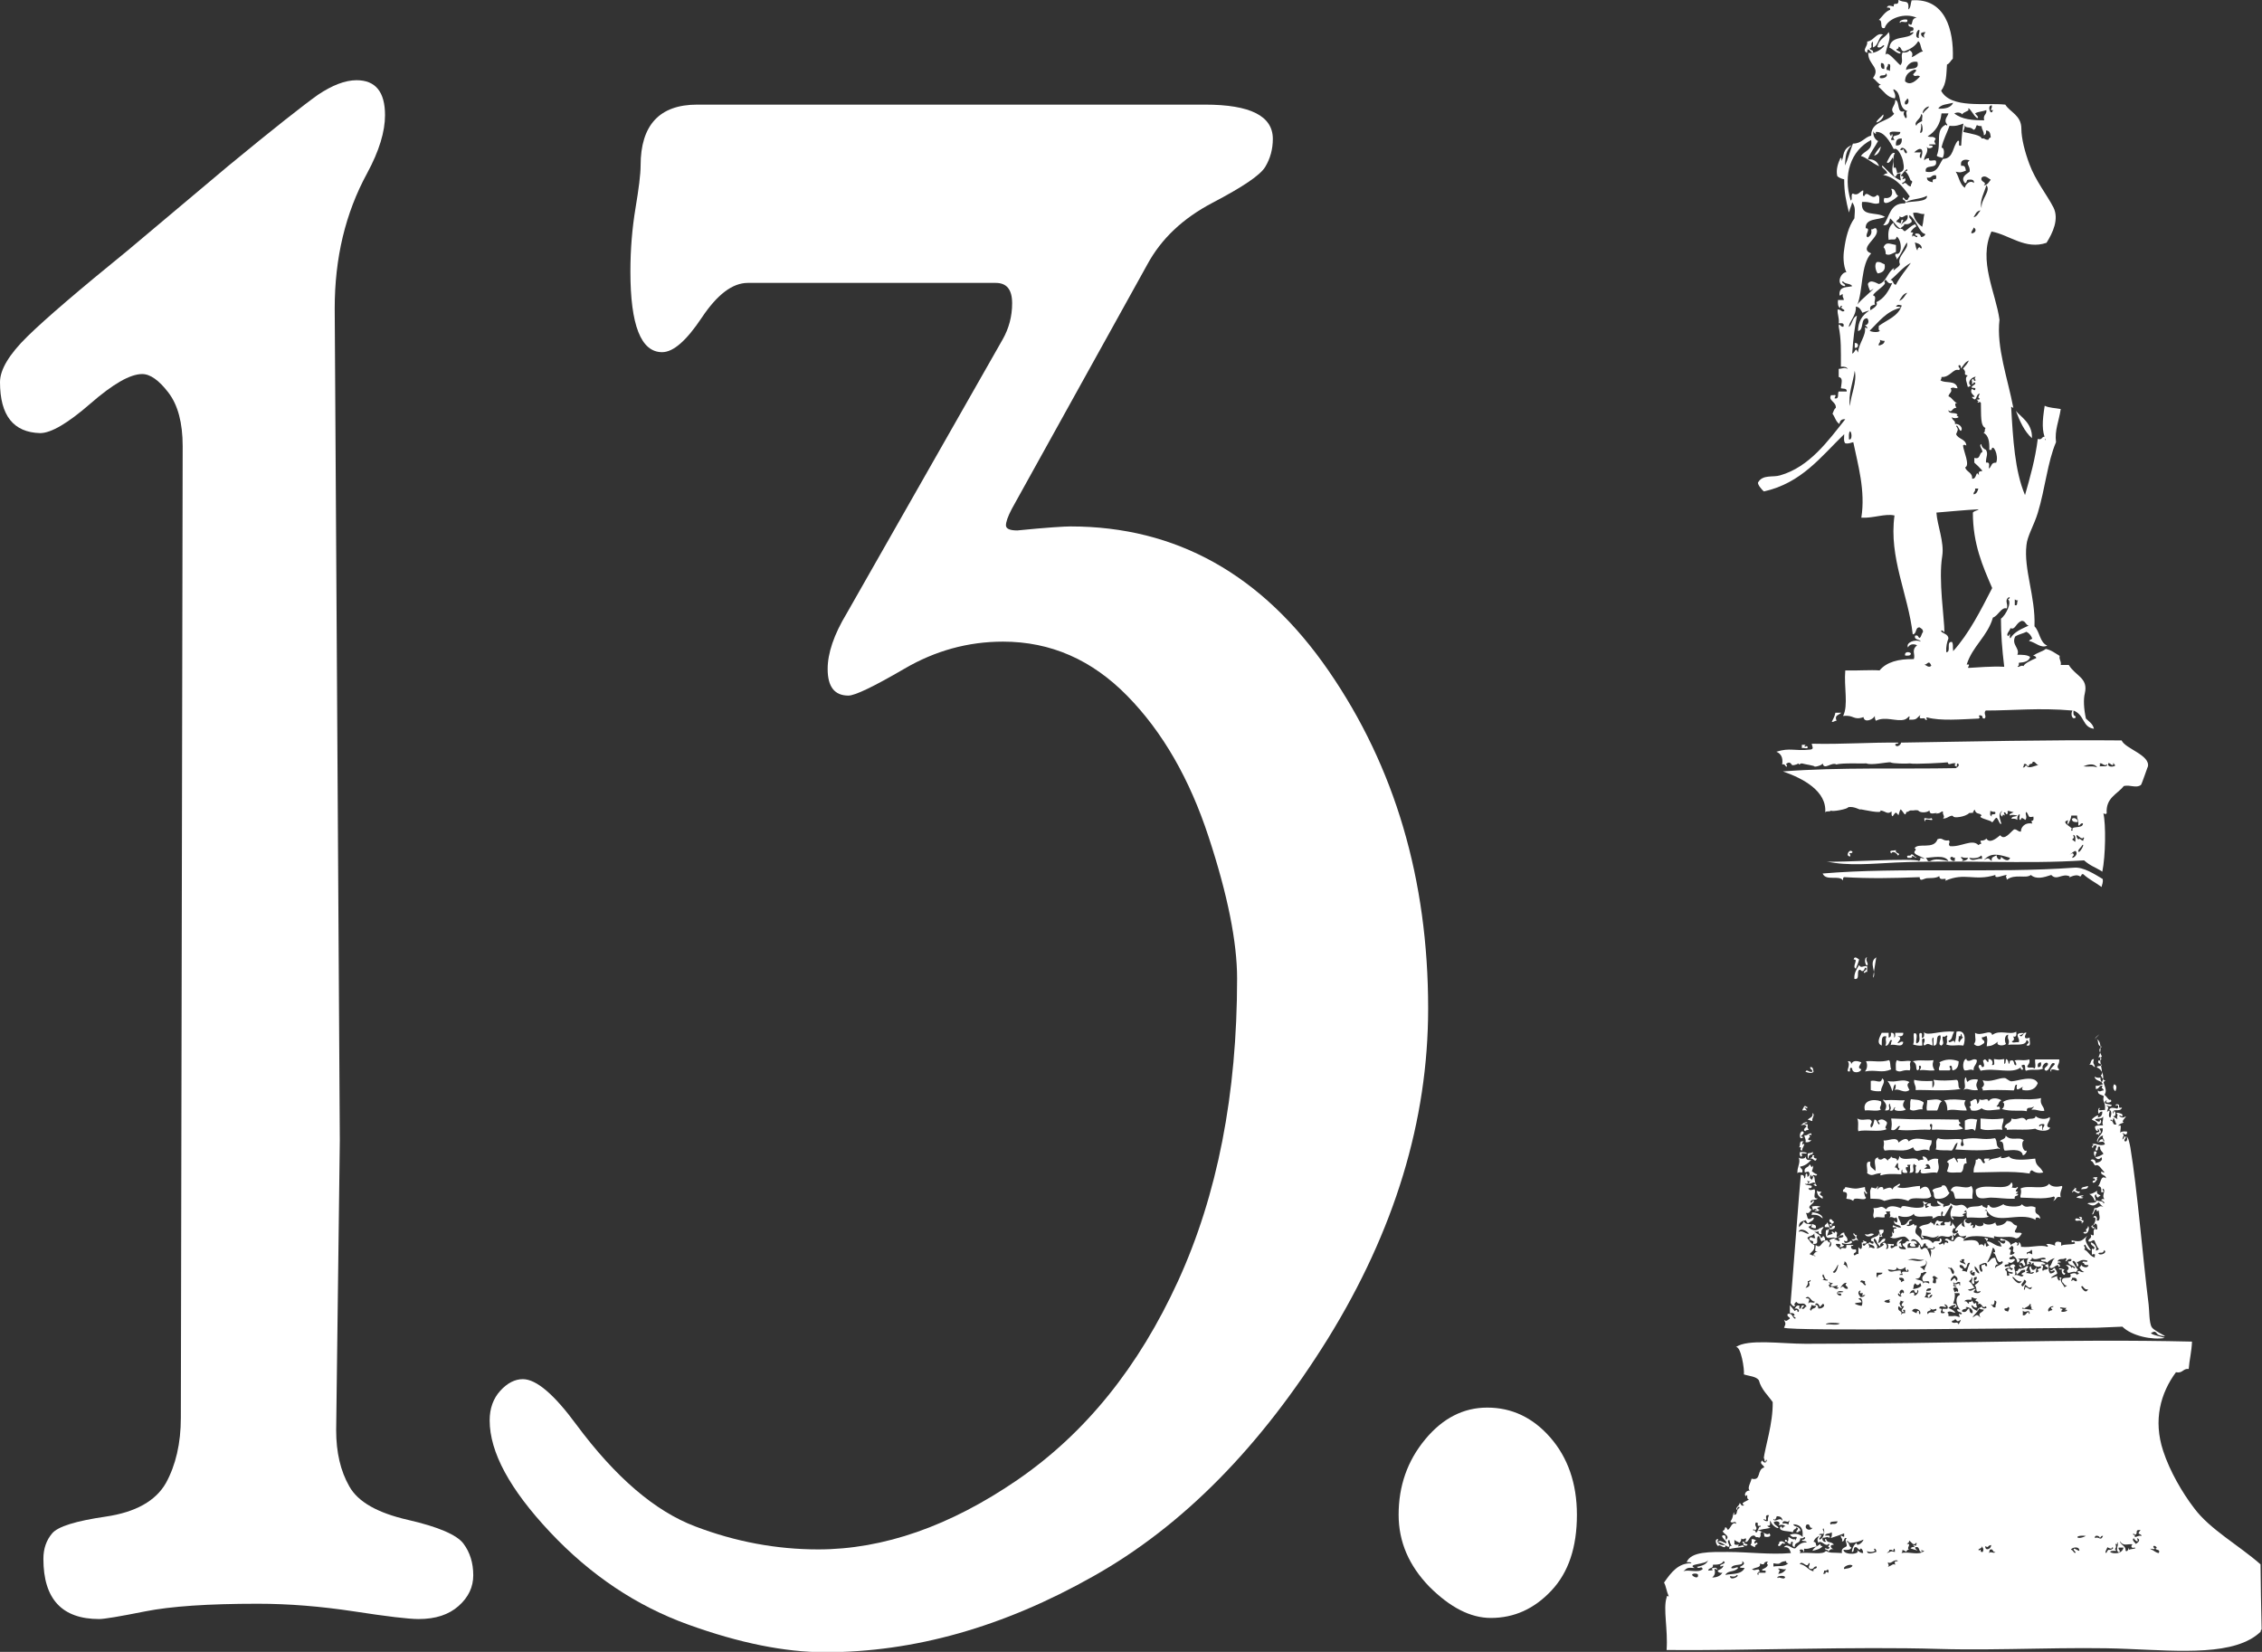 <?xml version="1.0" encoding="utf-8"?>
<!-- Generator: Adobe Illustrator 19.0.0, SVG Export Plug-In . SVG Version: 6.00 Build 0)  -->
<svg version="1.1" id="tower" xmlns="http://www.w3.org/2000/svg" xmlns:xlink="http://www.w3.org/1999/xlink" x="0px" y="0px"
	 viewBox="4 170.9 620.4 453.1" style="enable-background:new 4 170.9 620.4 453.1;" xml:space="preserve">
<rect x="4" y="170.9" width="620.4" height="453.1" fill="#333333" stroke="none"/>
<style type="text/css">
	.st0{fill:#FFFFFF;}
</style>
<g id="text">
	<path class="st0" d="M96.2,563.2c0,6.1,1.2,11.2,3.6,15.4c2.4,4.3,7.8,7.3,16.1,9.2c8.3,1.9,13.4,4.1,15.2,6.5s2.7,5.3,2.7,8.7
		c0,3.2-1.3,6-4,8.4c-2.7,2.4-6.3,3.6-11,3.6c-2.7,0-8.6-0.7-17.7-2.1c-9.2-1.4-18-2.1-26.4-2.1c-13.6,0-23.9,0.7-30.9,2.1
		c-7,1.4-11.2,2.1-12.6,2.1c-10.2,0-15.3-5.5-15.3-16.5c0-2.8,0.8-5.1,2.4-7s6.5-3.4,14.7-4.6c8.2-1.2,13.7-4.3,16.5-9.2
		c2.7-4.9,4.1-10.9,4.1-17.9l0.5-266.5c0-6.4-1.3-11.3-3.9-14.7c-2.6-3.4-5-5.1-7.2-5.1c-3.3,0-8,2.7-14.2,8.1
		c-6.2,5.4-10.8,8.1-13.8,8.1c-7.3-0.2-11-4.8-11-14c0-3.4,2.5-7.6,7.5-12.5c5-4.9,14.1-12.7,27.4-23.5l27.6-23.2
		c12.6-10.4,20.9-16.9,24.7-19.6c3.9-2.6,7.4-4,10.6-4c5.2,0,7.8,3.2,7.8,9.6c0,4.5-1.6,9.8-4.9,15.9c-6,11-8.9,23.3-8.9,37.1
		l1.4,228.2L96.2,563.2z"/>
	<path class="st0" d="M281.5,310.5c-1.1,2.1-1.6,3.6-1.6,4.5s1,1.4,3.1,1.4c8-0.8,12.9-1.1,14.6-1.1c29,0,52.6,13.2,70.8,39.6
		s27.3,57.3,27.3,92.6c0,30.8-9.2,61-27.5,90.6c-18.4,29.6-39.8,51.4-64.4,65.2c-24.6,13.9-49.1,20.8-73.5,20.8
		c-11,0-23.5-2.5-37.6-7.6S166,603,154.9,591.2s-16.6-22-16.6-30.7c0-3.3,1-6,2.9-8.1c1.9-2.1,4-3.2,6.2-3.2
		c3.7,0,8.6,4.2,14.7,12.5c10.7,14.4,21.5,23.7,32.6,27.9c11,4.2,22.3,6.3,33.7,6.3c17.9,0,36.2-6.4,54.7-19.1
		c18.6-12.8,33.2-30.9,44-54.5c10.8-23.6,16.2-51.3,16.2-83c0-10-2.6-23-7.8-38.8c-5.2-15.9-12.6-28.8-22.3-38.7
		c-9.7-9.9-21-14.9-34.1-14.9c-9.6,0-18.6,2.5-27,7.4s-13.6,7.4-15.4,7.4c-3.8,0-5.7-2.4-5.7-7.3c0-4.3,1.7-9.4,5.2-15.2L279,264
		c1.7-3,2.6-6.3,2.6-9.9c0-3.8-1.5-5.6-4.5-5.6h-68c-4.2,0-8.4,3.2-12.6,9.5c-4.2,6.3-7.8,9.5-10.9,9.5c-5.8,0-8.7-7.4-8.7-22.1
		c0-6.2,0.5-12,1.4-17.4s1.4-9.3,1.4-11.7c0-11.1,5.2-16.7,15.5-16.7h139.3c12.4,0,18.6,3.1,18.6,9.4c0,2.8-0.7,5.4-2.1,7.7
		c-1.4,2.3-6.2,5.5-14.4,9.8c-8.2,4.3-14.1,9.9-17.9,16.9L281.5,310.5z"/>
	<path class="st0" d="M411.9,557c6.7,0,12.5,2.7,17.3,8.2s7.3,12.6,7.3,21.2c0,8.9-2.3,15.8-7,20.8s-10.2,7.5-16.6,7.5
		c-5.6,0-11.2-2.9-16.9-8.6c-5.6-5.8-8.4-12.3-8.4-19.7c0-7.9,2.4-14.8,7.3-20.7C399.7,559.9,405.4,557,411.9,557z"/>
</g>
<path class="st0" d="M524,238.1c0,0.6,0,1.3,0,1.9c-1,0.4-1.8,1.1-2.8,0.6c0-0.8-0.2-1.5-0.6-1.9C521.3,237.1,522.3,237.8,524,238.1
	z"/>
<path class="st0" d="M518.7,242.8c1.1-0.2,1.5,0.4,2.2,0.6c0.3,1.7-0.6,2.3-1.9,2.5C518.5,245.3,518,243.6,518.7,242.8z"/>
<path class="st0" d="M512.7,265c1.2-0.2,1.2,1.5,0,1.3C512.7,265.9,512.7,265.5,512.7,265z"/>
<path class="st0" d="M528.1,350.1c0,0.7-0.8,0.7-1.6,0.6C526.3,349.6,527.6,349.6,528.1,350.1z"/>
<path class="st0" d="M507.4,366.4c0.5,0,1,0,1.6,0c-0.8,0.8-1.9,0.6-1.3,2.2c-0.6,0-0.7,0.4-1.3,0.3
	C506.8,368.1,507.2,367.4,507.4,366.4z"/>
<path class="st0" d="M498.9,375.5c0.2,0.7,0.5-0.4,0.9,0.3c0.1,0.7-1.1,0.1-1.6,0.3c0-0.3,0-0.6,0-0.9c0.3,0,0.6,0,0.9,0
	C499.3,375.4,499.1,375.4,498.9,375.5z"/>
<path class="st0" d="M572.3,395.5c0.5-0.5,1.6,0,1.6,0.9C573.1,396.4,572.2,396.4,572.3,395.5z"/>
<path class="st0" d="M512.1,404.6c-0.1,0.4-0.6,0.3-0.9,0.3c0.2,0.3,0.3,0.5,0.3,0.9C509.9,405.9,511.3,403.4,512.1,404.6z"/>
<path class="st0" d="M513.9,434.1c-0.2,0.9-0.6,1.7-0.9,2.5c-1.2-0.5,0.9-2.7-0.6-2.5C512.6,433,513.5,433.8,513.9,434.1z"/>
<path class="st0" d="M515.5,436.3c0,0.1-0.4,1.7-1.3,0.6c-1.3,0,0.2,2.9-1.6,2.5c-0.1-1.5,0.5-2.5,1.3-3.8c0.5,1,1,0.2,2.2,0.3
	c0,0.5,0,1,0,1.6c-0.4-0.1-0.6,0.1-0.6,0.3C514.3,437.5,516.9,436.8,515.5,436.3z"/>
<path class="st0" d="M578.6,463.6c-0.6-0.1-0.6-0.9-1.6-0.6c0.6-0.3,0.3-1.6,1.3-1.6C577.9,462.8,578.3,462.4,578.6,463.6z"/>
<path class="st0" d="M583.9,468.3c0.8,0.4,0.6,1.1,0.3,1.9C583.6,469.9,583.4,468.8,583.9,468.3z"/>
<path class="st0" d="M501.1,476.2c0.9,0.5-0.3,1.4,0,2.2c-0.6,0-0.7-0.4-1.3-0.3C500.2,477.4,501.4,477.5,501.1,476.2z"/>
<path class="st0" d="M546.3,478c-0.3,0.9-0.3,2.2-0.6,3.1c-0.8-1-1.3-0.2-2.8-0.3c0-0.8,0-1.7,0-2.5
	C543.8,477.7,544.9,477.7,546.3,478z"/>
<path class="st0" d="M498.3,481.2c1,0.3-0.1,1.1-0.3,1.3c0,0.3,0.4,0.2,0.6,0.3C497.4,484,497.4,481.4,498.3,481.2z"/>
<path class="st0" d="M501.1,487.8c0.6-0.1,0.6,0.3,0.3,0.3c0.1,0.4,0.4,0.6,0.9,0.6c-0.5,1.4-0.8-0.3-1.9,0
	C500.7,488.4,501.2,488.4,501.1,487.8z"/>
<path class="st0" d="M501.1,493.7c-0.5-0.3-0.8-1.1-0.3-1.6c0.6,0.3,0.9,0.8,1.6,0.9C502.1,494,501.2,492.5,501.1,493.7z"/>
<path class="st0" d="M544.7,496.2c0.8,1.4,0.1,2,0.3,3.5c-1.6,0-3.1,0-4.7,0c-0.4-0.8-0.2-2.1-1.3-2.2
	C539.9,495,542.8,497.5,544.7,496.2z"/>
<path class="st0" d="M576.7,496.2c0,1-1.1,0.8-1.9,0.9C575,496.4,575.5,496.6,576.7,496.2z"/>
<path class="st0" d="M535.3,500.3c0.8,0.2,1,0.8,1.9,0.9C536.9,501.8,535.1,501.3,535.3,500.3z"/>
<path class="st0" d="M535.3,505.6c0.4,0.3,0.8,0.4,1.6,0.3c-0.1,0.5-1,0.3-0.6,1.3C535.7,506.9,535.1,506.6,535.3,505.6z"/>
<path class="st0" d="M502,507.8c-0.7,0.1-0.8-0.2-1.3-0.3c0.2-0.3,0.3-0.5,0.3-0.9C501.5,506.9,502.3,506.8,502,507.8z"/>
<path class="st0" d="M504.2,507.5c-0.3,0.6-0.9,0.8-0.6,1.9C502,509.6,503,507.3,504.2,507.5z"/>
<path class="st0" d="M477.2,594.7c0.2,1.6-1.8-0.6-1.9,0.3c-0.5-0.1-1.3-2.1,0-1.9C474.5,594.2,476,594.9,477.2,594.7z"/>
<path class="st0" d="M484.1,594.7c0.3-0.4,0.4-0.8,0.3-1.6c0.7-0.1,0.8,0.2,1.3,0.3c-0.7,0.1-0.7,1.5,0,0.6c1.1,0.5-0.7,0.5-0.3,1.3
	C484.9,595.2,484.6,594.9,484.1,594.7z"/>
<path class="st0" d="M492,593.8c1-0.3,0.8-0.1,1.6,0.3c-0.1,0.4-0.6,0.3-0.6,0c-0.3,0.3-0.6,0.6-0.9,0.9
	C491,594.8,492.3,594.4,492,593.8z"/>
<path class="st0" d="M503.3,594.4c-0.1,0.5,0.2,0.6,0.6,0.6c-0.6,0.8-1.7,1-2.8,1.3C501.5,595.3,502.5,595,503.3,594.4z"/>
<path class="st0" d="M527.4,173.5c0.7-0.4,0.6-1.7,0.9-2.5c9.2-0.7,11.6,8.1,11.3,16c-0.6,0.5-0.8,1.3-1.6,1.6
	c-0.2,2.8-0.1,5.2-1.6,7.2c2.7,5,12.1,3.2,17.6,3.8c1.3,2.1,4.4,2.9,4.4,6.6c0,2.7,1,6.5,2.2,9.7c1.7,4.6,4.8,8.4,6.6,11.9
	c1.6,3.2-0.2,7-1.9,9.7c-5.8,2-10.2-2.2-15.1-3.1c-3.7,8,1.2,16.8,2.2,24.2c-0.9,7.6,2.3,16.2,3.8,24.2c-0.3-0.1-0.3-0.3-0.6-0.3
	c0.5,8.8,1,17.6,3.8,24.2c1.4-4.9,2.8-9.8,3.5-15.4c1.3,0.4,1-0.7,1.9-0.6c0.7,0.5-0.4,0.8,0.3,0.9c-1.1-2.5-1-5-0.3-9.4
	c1.2,0.6,2.9,0.6,4.4,0.9c-0.5,3.4-1.7,5.7-1.3,9.1c-2.3,5.3-3,12.9-5,19.4c-1,3.3-2.9,6.4-3.1,8.8c-0.8,6.7,2.5,14.1,2.2,22.3
	c1.5,1.5,1.4,4.4,3.5,5.3c-1.8,0.8-3-0.8-5-1.3c0.2-0.3,0.6-0.5,0.9-0.6c-0.3-0.8-0.8-1.5-1.6-1.9c-1,0.5-2.2,0.7-3.1,1.3
	c-1.1,2.3,1.4,3.2,0.6,5c1.4,0,2.7,0,3.5,0.6c-0.3,1.2-1.6,1.5-3.1,1.6c0,0.4,0.1,0.9-0.3,0.9c0,0.7,0.8-0.4,1.6,0
	c0.2-0.7,2.1-1.6,3.5-2.2c-0.1-0.4-0.4-0.6-0.9-0.6c1.3-1,2.5-1.1,3.5-1.9c1.5,0.3,2.6,1.2,3.8,1.9c-0.2,1.2,0.5,1.3,0.3,2.5
	c0.7,0,1.5,0,2.2,0c1.9,3.1,5.4,3.5,4.4,7.8c-0.4,1.6-0.3,4.1,0.3,6.9c0.8,0.8,1.9,1.4,2.2,2.8c-3.2-0.4-2.5-3.8-5.6-5
	c-0.2,2,0.6,1.1,0.6,1.9c-0.9,0.8-1.5-0.8-0.9-1.9c-9.2-0.8-16.1,0-23.8,0c-0.7,0.9,0.4,1.5-0.3,2.2c-1.1,0,0-0.8-1.3-0.9
	c-0.7,0.2,0.4,0.5-0.3,0.9c-4.8,0.2-10.5,0.7-14.1-0.3c-0.9,0,0.7,0.9-0.6,0.6c0.1-1-2.1,0.5-1.3-1.3c-1.2,1-0.9,1.4-3.1,1.3
	c0.4-1.9-0.2-0.3-1.3,0c-2.2,0.6-5.2-1-7.8,0.3c-0.2-0.3-0.3-0.7-0.3-1.3c-0.5,1-2.9,2-3.1,0.3c-2.8,1-2.6-0.7-5.6-0.3
	c1.5-3,0.2-7.9,0.6-12.5c3.2,0.1,7.1-0.2,9.4,0c1.9-2.3,5.2-3.2,9.4-3.1c0.5-1.4-0.8-2.4,0.9-3.8c-1-0.5-2.1-0.3-2.5,0.6
	c-0.7-1.3,1.9-2.4,3.5-1.6c-0.3-0.8-1.8-0.3-1.6-1.6c1-0.4,0.8,0.5,1.3,0.6c0.5-0.4,0.5-1.2,0.9-1.6c0.1-0.8-0.5-1-0.9-1.3
	c-1.3-0.1-0.7,1.8-1.9,1.9c-1.2-10.9-6.6-21-5-32.6c-2.6-0.6-5.8,0.8-9.1,0.6c1.2-7.4-1-14.8-2.2-20.7c-0.7,0.1-1.2,0.5-2.2,0.3
	c-0.5-0.5-0.3-1.6-0.3-2.5c-6.4,6.2-11.7,13.4-22,15.7c-0.7-0.5-1.9-2.1-1.6-2.5c1.3-2.2,4-1.3,6-1.9c8.1-2.3,13.2-9.5,17.9-15.4
	c-1-0.1-1.5,0.4-1.6,1.3c-1-0.6-1.2-1.9-1.9-2.8c0.3-0.6,0.4-1.3,0.9-1.6c0.2-1.7-2.2-2-1.3-3.5c0.2,0,0.4,0,0.6,0
	c1.5-0.3-0.2,1,0.6,0.9c1.1,0.1,0.5-1.4,0.9-1.9c0.7,0,1.5,0,2.2,0c0.1-1-1-0.7-1.6-0.9c0.2-1.8,0.6-2.8-0.6-3.1c0-0.7,0-1.5,0-2.2
	c1.1-0.1,1.5-0.5,2.5,0c-0.3-0.5-1-0.7-1.9-0.6c0-4.6,0.1-7.5-0.6-11c0-1.5,0.5,0.3,1.3,0c0.3-1-0.4-1-1.3-0.9
	c0.2-1.6-0.4-2.3-0.3-3.8c1-0.1,1.2,1,1.9,0.3c-0.3-0.6-1.4-0.5-0.6-1.3c-0.5-0.1-0.6,0.2-0.6,0.6c-0.6-0.3-0.7-1.2-0.6-2.2
	c0.5,0,1,0,1.6,0c0-0.6-0.4-0.7-0.3-1.3c0.1-1-0.9,0.8-0.9-0.3c0-2.3,2.2-1.8,3.5-2.2c-0.4-0.8-2-0.5-2.5-1.3
	c-1.1,0.2,1.4,1,0.3,1.3c-2.5-0.6-0.7-4,0.6-3.8c-0.9-2-0.9-4.5-0.6-6.3c0.4-3.1,1.2-6.3,2.8-8.5c0.1-2,0.4-3-0.6-4.4
	c-0.3,1.2-0.5,1.3-0.9,2.8c-0.8-3.3-1.3-5.4-1.3-9.1c-0.4-0.1-1.3-0.3-1.9-0.9c-0.4-1.8,0.2-3.5,0.9-5c0.4,0.1,0.3,0.6,0.3,0.9
	c0.7-1.4,0.1-3.3,2.8-4.4c-1.7,1.5-1.7,3.1-1.9,5.6c0.9-1.8,1.4-4,2.2-6c2.4,0,3.1-1.7,5-2.2c0-4.1,4.5-3.6,6.3-6
	c-1.4-1.5,0.4-2,0.3-3.8c1.4,0.4,0.3,3.9,2.5,3.1c-0.4,0.9-0.1,1.1,0.3,1.9c0.9,0.1-0.3-1.9,0.6-1.9c-3-0.9-1.2-4.9-3.8-6
	c-0.5,0.2,0.8,1.2,0.3,2.5c-2.2-0.3-3-2-4.4-3.1c-0.1-0.5,0.2-0.6,0.6-0.6c-0.9-0.4-1.4-1.3-2.2-1.9c2.2-2.9-1.4-3.6-1.3-6.9
	c1.6,0.3,3.4-0.7,4.4-1.9c-0.3-0.7-0.8,0.9-1.9,0.3c0.5-2.4,2.3-2.6,3.1-4.1c0.8,2-0.5,3.4-0.9,6.3c0.5-1.4,3,1.9,4.1,2.8
	c1-1.1,0-2.2,0.6-3.5c0.9,0.1,1.6-0.1,1.9-0.6c0.8,0.4,1,1,0.6,1.9c1.2-0.4,1.8-1.3,3.1-1.6c-0.7-0.7-0.5-2.3-1.3-2.8
	c-0.8,1.4-2.2,2.2-3.8,2.8c-1,0.1-0.7-1.2-1.6-1.3c0.1,0.4-0.1,0.6-0.3,0.6c-1.2,0.4,1.8,0.9,0.6,1.3c-1.2-0.3-1.7-1.2-2.8-1.6
	c0.4-3.7,5.2-2,6.6-4.1c-0.1-0.5-0.4,0.1-0.9,0c-0.1-0.7,0.9-0.3,0.9-0.9c0.2-1.2-1.7-0.2-1.3-1.6c1.5,1.2,0.3-1.6,2.2-1.6
	c-3.1-1.5-7.9,0-8.8,2.8c-1.6,0.4-0.3-2.2-1.6-2.2c1-1,1.7-2.3,3.1-2.8c0.1-0.7-0.4-0.6-0.9-0.6c0.3-0.9,1.3-0.4,1.9-0.3
	c-0.2-1.6,1.4,0.3,1.3-1.9C526.2,172,527.7,170.4,527.4,173.5z M530.3,181.3c-0.3-0.9,0.5-2.2,0-2.2
	C529.7,179.1,529,181.4,530.3,181.3z M530.9,180c-0.1,0.8,0.5,1,0.9,1.3c-0.3-1-0.1-0.8,0.3-1.6C531.6,179.7,531.2,179.8,530.9,180z
	 M526.8,190.1c1.1-0.7,3.7,0.2,3.1-2.2C527.9,187.4,526.6,189.4,526.8,190.1z M520.8,189.8c0.1-0.9,0-1.7-0.9-1.6
	C519.8,189.1,519.9,189.9,520.8,189.8z M521.5,190.1c0.4,0,0.7,0.1,0.9,0.3c-0.2-0.6,0.5-2.2-0.6-1.9
	C521.9,189.3,521.2,189.2,521.5,190.1z M526.5,193.2c1.5,1.4,3.1-0.3,4.1-1.3c-0.7-0.7-1.4,0.4-1.9-0.6c0.2-0.3,1.6-1.4,0.3-1.3
	C527.6,190.6,526.5,191.4,526.5,193.2z M519.6,192.3c1,0.3,2.6-0.5,1.6-1.3C521.3,192.1,519.3,191,519.6,192.3z M526.5,199.5
	c0.9,0.4,1.3-1.3,0.6-1.6C527,198.5,526.2,198.5,526.5,199.5z M535.6,200.7c2,0.1,3.5-0.3,4.1-1.6
	C538.1,199.5,536.3,199.5,535.6,200.7z M550.6,201.1c-0.2,0-0.4,0-0.6,0c0.1-0.4,0.4-0.6,0.3-1.3
	C548.8,199.7,550.1,203.1,550.6,201.1z M531.5,202c0.3-0.8,1.2-1.1,1.6-1.9C532.1,200.1,531,201.6,531.5,202z M542.2,202.3
	c-0.5-0.7-1.6-0.6-2.2-0.3c2.1,1.7,5.1,1.9,8.2,1.9c-0.4-1.6,0.8-1.5,0.6-2.8c-1,0.4-2.3,0.4-3.1,0.9c0.2,0.3,1.3,1.2,0.6,1.3
	c-0.9-0.4-2.3-3.4-2.5-2.5C544.5,201.3,542.3,201.6,542.2,202.3z M538.1,205.1c-1.2-1.3,0.1-2.2,0.3-3.1c-0.6,0-1.3,0-1.9,0
	c-0.3,3-1.7,5-3.8,6.3c1,0.4,1.3-0.2,2.2,0.6c-0.5,1.2-0.5,0.4,0,1.6c-0.5,0-2.6-0.1-1.6,0.3c2,0-0.3,1.5-0.9,0.3
	c0.8,1.7-1,2.8-0.6,3.8c0.2-0.4,0.7-0.6,1.3-0.6c-0.4,1.4,1.9,0,1.9,0.9c0.4,2.3-3.3,0.5-2.8,2.8c3.3,0.6,3.5-1.9,4.7-3.5
	c3-0.1,2.6-3.5,4.1-5c0.8-0.1-0.3,1.8,0.9,1.3c0.1-2,0.3-4.1,0.6-6c-1.1,0.4-2.1,0.8-3.8,0.6c-0.7,2-1.7,3.7-2.2,6
	c0.9,0,0.8,2,0.3,2.8c-0.6-0.2-1.3-0.2-1.6-0.6c1.4-3.4-0.6-7.1,2.5-8.5C537.8,205.3,538,205.5,538.1,205.1z M529.6,205.4
	c0.2-0.7,0.9-0.9,1.6-1.3c-0.2-0.6,0.4-1.8-0.3-1.9C530.9,203.6,528.7,204.3,529.6,205.4z M530.6,207.3c1.1,0.3,0.7-2.4,0.3-2.5
	C531,205.9,530.8,206.6,530.6,207.3z M547.5,208.9c1-0.2,0.9,0.5,1.9,0.3c0.1-0.4,0.3-0.5,0.6-0.6c-0.1-1-0.2-1.9-1.3-1.9
	c0.1,0.7-0.1,1.2-0.6,1.3c0.1-1.1-0.6-1.5-0.6-2.5c-0.5,0-1-0.1-1.3-0.3c-0.3,0.4-0.3,1.2-0.9,1.3c-1.1-1.1-2.1-0.2-2.5-1.3
	c0.2,1-0.3,1.1-0.3,1.9C544.7,207.6,547.4,208,547.5,208.9z M523.4,217.1c0.5-1,0.9,0.8,0.9,1.3c2.4-0.4,1.9-1.7,1.6-3.5
	c0-0.2-1.2-3.8-2.5-3.1c-1-2-2.7-5-5-4.7c0.5,0.8-0.5,0.5-0.6-0.3c-0.1,1.4,0.4,2.3,1.3,2.8c-0.9,1.7-2.1,3.1-2.8,5
	c1.8-0.1,2.6,0.7,3.1,1.9c-1.9-0.8-3.6-2.5-5-2.8c0.9-1.5,3.3-1.5,2.8-4.4c-5.6,2.9-7.8,9.6-5.6,16.6c0.6-0.2-0.1-1.8,0.6-1.9
	c1.4,0.7,1.8-0.5,2.8-0.9c0.2,0.5-0.4,1.6,0.3,1.6c0.8-1.9,2.1,1.4,3.5-0.3c0.9,0,0.6,1.3,0.6,2.2c-1.4,0.6-2.3-0.5-4.7-0.3
	c-0.5,4.3,3.9,2.5,6.3,4.1c-1.9,0.9-5.4,0.3-5.3,3.1c1.7,0-0.6,2.1,0.6,2.5c0.6-0.4,1.2-0.9,0.9-2.2c0.6,0.1,0.7-0.4,1.3-0.3
	c1.8,2.3-5.2,5.4-1.3,6.9c-2.9,3.1-2.2,10.3-3.8,14.1c0.5-1.1,6.7-6,3.5-3.8c-0.2-0.6-0.5-1.1-0.6-1.9c0.7-1.6,2.8,0.1,3.1,0
	c2-0.6,2.3-3.3,4.1-4.4c0,0.4-0.5,0.5,0,0.6c0.5-0.6,1.3-0.8,1.6-1.6c-1-2.2,2.6-4.1,1.9-6c-1,1.5-1.6,3.4-2.8,4.7
	c0.1-0.8-0.6-0.7-0.3-1.6c2,0.6,1.7-3.9,0.3-4.7c-0.3,1.3-0.9,0.5-2.2,0.9c-0.3-2.2,0.1-3.8,1.3-4.7c0.1,0.9,1.5,2,1.9,1.6
	c-1.2-0.7-1.8-2-2.8-2.8c-0.2,1-0.5,2-1.9,1.9c1.8-2.1,1.7-6.2,6-6c0.5-1.2-0.9-0.6-0.6-1.6c0.6,0,0.4,0.9,1.3,0.6
	c0.2-0.4,0.3-0.7,0.6-0.9c-2-2.9-4.2-5.5-7.8-6c0.9,0.3,0.8-0.4,1.6-0.3c0-1-1.9-1.6-1.3-2.2c1.5,1.5,2.9,3.2,5,4.1
	c0-1.2-0.4-0.9,0-1.9c-1.2-0.3-1,0.7-1.6,0.9c-1.5-1.8,0-3.7-0.6-5.3c-0.3,0.5-1.1,2-1.6,1.3c0.5-0.9,1.3-3,2.2-2.5
	C523,213.9,523.4,216.4,523.4,217.1z M522.7,208.3c0.1-0.2,0-0.6,0.3-0.6c0.3,0.9-0.4,0.8-0.3,1.6c0.3,0,0.6,0,0.9,0
	c-1.3-1.8,1.6-0.7,1.6-2.2C524,207.1,521.2,206.5,522.7,208.3z M524,210.8c1.2,0.1,1.7-0.6,1.6-1.9
	C524.3,208.8,523.9,209.5,524,210.8z M526.8,213c0.9-0.5-1.4-2.6-1.6-0.9c0.4,0,0.7-0.1,0.9-0.3C526.2,212.3,526.4,212.8,526.8,213z
	 M529,212.7c0.6,0,1.3,0,1.9,0c-0.2,0.2-0.7,1.5,0,1.6C531.9,211.3,530.5,211.2,529,212.7z M541.9,216.4c1.1-0.2,1.1,0.5,1.3,1.3
	c-1.3,0.5-1.5,0.6-2.8,0.3c0.9,1.4,1.1,3.5,2.5,4.4c0.2-1,1.4-2.2,2.5-1.3c0.1-1-0.7-1-1.6-0.9c-0.6,0-0.2,1-0.9,0.9
	c-1.2-1.5,0.2-2.3,1.3-3.1c0.3-1.7-1.3-2.1,0-3.1C543.1,214.5,541.5,214.6,541.9,216.4z M525.2,219.2c2.1-0.2-0.7,1.6,1.3,0.6
	c0.6,1.2-1.5,1.2-0.6,1.6c1-1,1.1,0.7,2.2,0.6c-0.2-0.6,0.9-1.3,0-1.6c-0.1,0.3-0.6-1.9-1.6-2.5c0.4,0,0.7-0.1,0.6-0.6
	C526.2,217.7,525.9,218.6,525.2,219.2z M532.5,219.6c0,1,0.8,1.1,1.6,1.3c-0.3-1.7,1.3,0.1,0.9-1.9
	C533.7,218.7,533.9,219.9,532.5,219.6z M547.5,228c-0.3-2.4,2.7-4.8,1.3-6.3C548.3,223.6,546.8,226.1,547.5,228z M550,220.2
	c-0.7-0.4-1.6-1.4-2.5-0.6c-0.5,1.4,1.7,1.1,0.6,2.2C549.2,221.6,549.5,220.8,550,220.2z M526.5,226.5c1.9-0.5,6.3-0.1,6-1.9
	C530.8,225.6,528,225.4,526.5,226.5z M545.3,230.5c1-0.2,1.3-1.2,1.9-1.9C546,228.8,545.8,229.7,545.3,230.5z M527.7,229.9
	c-0.3,1.2,0.8,0.9,0.6,1.9c-1.1,0.9-1.5,0.5-2.2,0.6c0.7,0.2-0.8,0.8-0.9,1.3c0.9-0.2,0.6,0.6,1.3,0.6c0.9-0.6,1.6-1.5,2.8-1.9
	c0,0.3,0.3,0.4,0.3,0.6c-0.7,0.4-1.2,0.9-1.6,1.6c1.6,0.1,0,0.3,0.6,1.3c0.1-1.1,1.2,0.8,1.3-0.3c-0.4,0-0.7-0.1-0.6-0.6
	c1.1-0.2,1.4,0.3,1.6,0.9c0.6,0.1,1.6-0.8,0.9-0.9C530.4,234.6,529.5,231,527.7,229.9z M531.2,233.1c0.4-1.5,0.3-2.4,0.6-3.5
	c-1.3,0.1-1.7-0.6-3.1-0.3C529,231.1,529.9,232.2,531.2,233.1z M525.6,232.4c0.5-0.8,1.9-0.8,1.6-2.5c-1,0-1.4,1.1-2.2,0.3
	c0.1,1-0.8,0.8-0.9,1.6c0.6-0.1,0.7,0.4,1.3,0.3c0-0.5,0-1.1,0.6-0.9C526,231.7,524.9,233.2,525.6,232.4z M544.7,234.9
	c1.1,0,1.6-1.1,0.6-1.6C545.2,234,544.6,234.2,544.7,234.9z M529.9,239.6c0-0.5,0.2-0.8,0.6-0.9c0.1,0.2,0.3,0.4,0.6,0.3
	c-0.1-1.1-1-1.3-1.9-1.6C529.4,238.3,529.5,239.2,529.9,239.6z M517.7,251.9c1.3,0.4,0,1.8,0.6,2.5c-0.6,0.3-1.7,0.2-1.3,1.6
	c0.7-0.5,2.3-1.3,1.6-2.2c2.2-1,3.4-3.1,4.4-5.3c-1.6,0.7-1.6-1.9-2.2-0.3C521.8,248.9,518.4,250.6,517.7,251.9z M524,249
	c1.1-2.2,2.7-4,4.1-6c-2.3,1.2-3.7,3.2-5.6,4.7C523.4,247.7,523.1,249,524,249z M524.9,253.4c1.1-0.3,1.5-1.4,2.2-2.2
	C525.9,251.5,525.5,252.5,524.9,253.4z M516.8,261.6c0.4,0.4,2.5,0.6,2.8,0c-0.5-0.1-0.3-0.8-0.3-1.3c2.3-1.7,5.3-2.6,6.3-5.6
	c-0.8-0.2-1.1-0.4-1.6,0.3c0.5,0.1,1.2-0.1,1.3,0.3C521.3,256.3,519.3,259.2,516.8,261.6z M513,255c0.2,2.5-2,4.3-1.9,5.6
	c1-0.8,0.9-2.6,2.2-3.1c-0.7,3.8-1,6.1-1.3,10.4c1-0.4,0.8-2.1,1.6-0.3c0.2-2.6,2.3-4.7,1.9-6.9c0.3,0,0.4,0.3,0.6,0.3
	c0.1-0.6-0.4-0.6-0.6-0.9c0.9,0,1.3-1.2,0.6-1.9c-2,0-0.7,3.2-2.5,3.5c0-2.4,1-4.3,3.1-5.6c-0.7,0.1-1.3,0.4-1.9,0.6
	C514.4,255.9,514,255.1,513,255z M519.3,265.7c0.7-0.2,1.5-0.4,1.6-1.3c-0.5,0-1-0.1-1.3-0.3C519.9,265,519.1,264.9,519.3,265.7z
	 M545.3,274.8c-0.1,0.5,0.4,0.8,0.6,0.3c-0.5-0.1-0.2-0.7,0-0.9c-1.6,0.3-2.4,1.9-1.3,2.5c-0.4,0-0.4,0.4-0.9,0.3
	c-0.2-1.2-1-2.4,0-3.1c-1.6-0.3,0-0.7-1.3-1.9c0.6-0.7,1.2-1.3,1.6-2.2c-1.1,0.4-1.5,1.4-2.2,2.2c0-0.5,0-1.1-0.6-0.9
	c-0.3,0.6,0.9,1,0,1.3c-1.5-0.5-2.4,2.1-4.7,1.9c0,0.4-0.1,0.7-0.3,0.9c1.3,1,4.2-0.2,4.7,2.2c-1.2,0-0.9-0.4-1.9,0
	c0.6,1.1-0.4,1.2-0.6,2.2c1.1,0.4,1.4,1.6,2.5,1.9c-1.1-0.3-0.5,1-0.3,1.3c-1.2-0.2-1.2,1.6-2.2,0.6c0,1.3,2.1,0.4,2.5,1.3
	c-0.6,0.2,0.1,0.3,0.3,0.6c-0.4,0.4-1.5,0.4-1.9,0c0.3,1.2,1,0.8,0.9,1.9c1.1-0.2,2.4,1.1,1.6,1.9c-0.5-0.1-0.9-2-1.3-1.3
	c0.8,1,0.4,1.1,0,2.2c0.6,1.4,2.7,1.3,2.8,3.1c-0.4-0.1-0.5-0.4-0.9,0c0.1,1.5,2,5.4,0.6,6c0.3,1.3,2,1.3,1.9,3.1
	c1.4,0.2,0.9-2.6,1.9-0.9c-0.4-1.6,0.7-0.9,0.9-1.3c-0.7-0.8-1.4-1.5-2.2-2.2c0-0.4,0-0.8,0-1.3c1.8,0.5,1.2-1.3,2.2-1.6
	c0.1-0.8-1.1-1.8-0.3-2.2c0.1,0.8,0.6,1.3,1.3,1.6c0.7,1.2-0.1,2,0,3.5c1.5-0.3,0.5,1.5,0.9,1.6c0.8-0.9,0.5-1.6,1.9-1.6
	c0.8-2.1-1-5.5-1.3-3.5c-0.2,0-0.4,0-0.6,0c0.1-2.2-0.2-4-1.6-4.7c0.6,0,0.2-1.1,0.6-1.3c-1.5-0.5-1.2-3.5-1.3-6.9
	c-0.5-0.7-0.8,0.4-0.9-0.3c0.6-0.2-0.1-0.3-0.3-0.6c0.4,0,0.9,0.1,0.9-0.3c-0.8,0-0.1-1.1,0-1.3c-1.2-0.1-0.7,2.8-2.2,0.9
	c2.1,0-0.9-0.6,0-2.2c0.4,0,0.4,0.4,0.9,0.3c0.5-1.1-1.1-0.2-0.9-0.9c0.1-0.4,1.7-0.8,0.6-1.3c-0.1,0.4-0.3,0.5-0.6,0.6
	C545.2,275.4,544.3,275.1,545.3,274.8z M511.4,282.3c0.2-3.2,2-6.5,1.3-9.7C512.3,275.6,510.8,279.2,511.4,282.3z M511.1,291.4
	c1,0.4,0.8-2.1,0.3-2.2C511,289.6,511.1,290.6,511.1,291.4z M545.3,306.5c0.8-0.1,1.1-0.8,1.3-1.6c-0.3,0-0.6,0-0.9,0
	C545.9,305.8,545.2,305.7,545.3,306.5z M538.4,346c-0.4,1.1-0.7,2.2-0.6,3.8c1.5,0-0.2-3.1,1.6-2.8c0.4,0.9,0.1,1.1,0.3,2.5
	c4.4-4.9,7.5-11.1,10.7-17.3c-2.6-6-5.3-12.1-5.3-20.7c0.4-0.5,1.2-0.5,1.6-0.9c-4,0.2-7.8,0.6-11.6,0.9c0.2,3.4,2.2,8.1,1.6,11.9
	c-1.1,6.6,0.6,17.1,0.6,21c0-0.2-1-1-0.9-0.3C536.9,344.7,538.3,344.8,538.4,346z M554.4,337.8c-1.5-0.5-2.3,2-3.8,2.5
	c-1.5,5.2-5.6,7.8-7.2,12.9c1.5-0.3-0.2,1,0.6,0.9c2.2-0.1,6.3-0.5,9.7-0.3c-0.6-4.9-0.9-9.1-0.9-13.2c1.4-1,3.1-4.6,1.9-5.3
	c0.3-0.1,0.8-0.5,0.3-0.6C553.6,335.6,554.9,336.5,554.4,337.8z M556.6,336.9c1,0.3,0.4-1,0.9-1.3c-0.4,0-0.7-0.1-0.9-0.3
	C556.6,335.8,556.6,336.4,556.6,336.9z M555.4,343.2c-0.1,0.7-1.4,1.7-0.6,2.2c0.9-1.4,0.1,0.3,0.6,0.6c1-1.8,3.1-2.6,5-3.5
	c-0.9-0.2-0.8-1.3-1.9-1.3C556.8,341.8,556.8,343.8,555.4,343.2z M531.8,353.2c0.6,0.2,1.2,1,1.9,0.3
	C533,351.7,532.6,353.3,531.8,353.2z"/>
<path class="st0" d="M527.1,176.3c0.4,1.4-1.9,0-1.9,0.9C524.5,176.8,526,176,527.1,176.3z"/>
<path class="st0" d="M516.1,185.4c-1.6-0.7,0.3-1.8,0-3.1c1.9-0.2,2.5-2.6,4.4-1.9c-1.4,0.7-1.2,3-2.8,3.5c0-0.5,0-1,0-1.6
	c-1,0.6,0.2,1.6-0.9,1.9c0.1,0.6,1.2,0.2,0.9,1.3C517,185.4,516.2,183.3,516.1,185.4z"/>
<path class="st0" d="M520.5,202.3c0.4,0.6-0.9,2.1-1.9,2.2C519,203.5,519.9,203.1,520.5,202.3z"/>
<path class="st0" d="M519.9,211.1c-0.3,1.2-0.7,2.2-1.9,2.5C518.1,213.4,519.1,211.6,519.9,211.1z"/>
<path class="st0" d="M520.8,225.2c1.9,0.3,2.6-1.1,1.9-2.5c1.3-0.1,1,1.5,1.9,1.9C523.9,225.5,519.9,228.2,520.8,225.2z"/>
<path class="st0" d="M556.9,283.6c1.1,1.5,4.6,3.3,4.4,7.5C559.2,289.2,558,286.5,556.9,283.6z"/>
<path class="st0" d="M530.3,407.1c1-0.6-0.5-1.3,1.6-0.6c-0.8-0.7-2.1-0.8-2.8-1.6c-0.3-0.6,0.9-1,0-1.3c0.9-1.7,5.3,0.5,6.3-2.5
	c1.5-0.6,1.3,0.6,3.1,0.3c0.6,0.6-0.4,0.9,0.3,1.6c3.1,0.3,6.1-2.1,7.8-0.3c0.3-0.1,0.3-0.3,0.6-0.3c0.5-0.1-0.1-0.4,0-0.9
	c0.8,0,1.3-0.2,1.6-0.6c0.9,1.5,2.7,0,3.8-0.9c1.2,1.6,2.8-0.9,3.8-1.6c0.9-0.1,1,0.7,1.9,0.6c-0.1-1,0.9-2.6,3.1-2.2
	c-0.7-1.6,0.6,0.1,0.3-1.9c-1.6,0.3-1,0-1.9-1.3c-0.6,0.4,0.4,1.4-0.3,2.2c-0.6-0.3-1-1-1.3,0c-0.7,0.1-0.1-1.1-0.3-1.6
	c-0.5,0.3-0.7,0.8-0.6,1.6c-0.4-0.3-0.8-0.4-1.6-0.3c0-0.8,1.2-0.5,1.6-0.9c-0.1,0-1.7-0.4-1.9,0c-0.8-0.3,0.7-0.8,0.9-0.9
	c-1.4-0.3-1.9-0.8-1.6,0.3c-0.7,0.6-0.3-0.1-0.9-0.3c-0.5,0.1,0.1,0.4,0,0.9c-0.4-0.4-0.6-0.3-0.6,0.3c-0.8-0.5-0.5-1,0-1.6
	c-1.4,0.8-0.6,2.3-0.3,3.5c-0.4,0.6-0.8-1.3-1.3-1.6c-0.6,0.2-0.7,1-1.3,1.3c0.3-0.6-4.4-1.2-2.8-1.9c-0.5-0.9-1.5-0.1-1.9-1.6
	c-0.3,0.1-0.2,0.6-0.6,0.6c0.8,0.2-0.1,0.3-0.9,0.3c-1,1.1-4.4,1.5-4.4,0.9c-0.6-0.6-1.7,0.8-2.8,0.6c0.7-0.7-0.2-0.9,0-1.9
	c-0.5-0.1-0.5,0.3-0.9,0.3c0.3,0.3-2.2,0.2-0.6,0.3c-0.3-0.6-2.2,0.7-2.2-0.9c-0.7,0.7-2.7,0.7-3.1,0c-0.9-0.2-1.2,0.1-1.9,0
	c-0.6-0.1-1.2,0.8-1.3,0.3c-0.4,1.7-0.7,0.2-1.6-0.6c-0.3,0.3-0.4,1.1-0.6,1.6c-0.7-0.7-0.6-1.2-1.6,0.3c-0.4-0.1-0.3-0.8-0.3-1.3
	c-1.3,0.9-1.5-0.1-3.1-0.3c0.9,1.1-5.1-0.3-5.3-0.3c-0.4,0.3-1.6-0.9-3.5-0.6c0.1,0.5-4.7,1.4-4.7,0.9c-0.2,0.5-1.5,0-1.6,0.6
	c0.5-5.9-6.1-9.4-11.6-11.3c15.7-1.2,32.2-0.6,47.4-0.9c0.5-0.3,1.2-0.7,0.6-1.3c-0.4,0.1-0.3,0.6-0.3,0.9c-0.7-0.2-0.7-0.5-0.3-0.9
	c-1.2-0.3-2,0.8-2.2-0.3c-0.4,0.1-9.3,0.6-10.4,0.3c-0.5,0.1-4.8,0.1-5.3-0.3c-0.9-0.1-5.3,0.9-6.6,0.3c-0.5,0.1-6.8-0.2-8.2,0.3
	c-1.4-0.8-3.4,1.7-3.8-0.3c-0.2,0.5-1.6,0.9-2.2,0.9c0.1-0.3-2.5-0.6-3.5-0.9c-0.7,0.1-0.9,0.6-0.9,0c-0.6,0.4-1.9,0.7-1.9,0.3
	c-0.3-0.5-0.8-0.7-1.3-0.3c-0.5,0.1,0.1,0.4,0,0.9c-0.6,0-0.4-0.9-1.3-0.6c0.3-2-0.4-3-1.6-3.5c3.8-1.2,4.9-0.1,9.4-0.6
	c1-0.2,0.4-0.8,0.3-1.6c8.6,0.2,16.1-0.4,23.8-0.3c-0.1,0.5-0.9,0.1-0.9,0.6c0.4,0.9,1.6,0,1.6-0.6c19.1-0.3,41-0.8,60.5-0.6
	c1,2.3,7.9,4,7.2,7.2c0.1-0.5-1.7,4.9-1.9,5c-1.3,1-2.9-0.1-4.7,0.3c-1.8,2.3-5,3.2-4.7,7.5c-0.4,0.4-0.5,0.1-0.9,0
	c0.7,3.1,0.6,11.6-0.3,16c-1.8-1.2-3.2-1.5-5-3.1c-16.2,1.1-34.1-0.2-51.8,0.6c-6.2,0.3-13,1-18.8-0.3
	C507.2,407.6,529.8,406.1,530.3,407.1z M550.3,394.9c-0.5-1.2,1.4-0.1,0.9-1.3c-0.5,0-1-0.1-1.3-0.3
	C549.9,394.1,549.6,394.4,550.3,394.9z M563.2,380.8c-0.7,0.1-1.2-1.7-1.9-0.6c0.7,0.3-0.9-0.1-0.9,0.9c-0.6,0-0.4-0.9-1.3-0.6
	c0,0.4-0.1,0.7-0.3,0.9c0.6,0.1,0.6-0.4,0.9-0.6C560.4,382.1,562.2,380.7,563.2,380.8z M579.8,381.1c0.9-0.1,2.2,0.3,2.2-0.6
	c-1,0.9-1.6-0.8-2.2,0C580.2,380.5,580,380.8,579.8,381.1z M584.2,380.8c-0.4,0-0.3-0.5-0.6-0.6c0.1,1.3-0.8,0-1.3,0
	C581.7,381.5,584,381.3,584.2,380.8z M579.2,381.4c-0.9-1.3-2.6-0.8-3.8-0.3C577.2,381.3,577.9,380.9,579.2,381.4z M571.3,395.9
	c-2.1,0.4,0.2,1.5,0.9,2.2c0.2,0.2-0.7,0.8,0.3,0.6c-0.8-1.5,2.8-0.3,2.8-1.9c-0.8-0.4-1,1.2-1.3,0.3c0.2-1.2-0.4-1.5-0.3-2.5
	c-0.5,0-1,0-1.6,0c-0.1,1.1-0.6,1.7-0.9,2.5C571,396.6,571,396.3,571.3,395.9z M572.3,401.2c0.4,0.1,0.5,0.5,0.9,0.6
	c0-0.8,0.2-1.8-0.6-1.9C572.9,400.9,572.9,400.6,572.3,401.2z M573.5,399.9c0,0.6,0.2,1,0.6,1.3c0.1-0.7,0.8,0.4,1.3,0.3
	c-0.1-0.5,0.5-0.8,0-0.9C575,401.4,574.1,400.1,573.5,399.9z M574.2,404.6c0.5-0.2,1.7-2.4,0.9-1.9
	C574.9,403.3,573.5,404.2,574.2,404.6z M572.3,406.2c0.8,0,1.8-1.3,0.9-1.9c-0.5,0.1-2.1,1.5-1.3,0.9c0.5-0.4,0.8-0.3,0.9,0.3
	C572.6,405.6,572.4,405.9,572.3,406.2z M552.8,405.9c0.5,0.5,2,1.7,2.5,0.3c-3.3-1-5.2-1.5-7.2,0.6c1.5-0.9,1.4-0.2,2.2,0.3
	c-0.3-1.2,0.7-1.2,1.3-1.6C551.7,406.9,553,407,552.8,405.9z M544.1,406.2c0.7,1.3,2.3,0,3.5,0.3c0-0.4,0.1-0.9-0.3-0.9
	C546.8,406.3,545.2,406.4,544.1,406.2z M533.4,407.1c1.4-0.8,3.1-0.4,5,0c-1-1.9-4.6-0.9-6.3-0.9
	C532.7,406.3,532.4,407.4,533.4,407.1z M540.3,406.8c-0.4-0.1-0.2-0.3,0-0.6c-0.4,0-0.7-0.1-0.9-0.3
	C538.1,406.1,539.7,407.7,540.3,406.8z M542.5,406.8c-0.2,0-0.4,0-0.3,0.3c0.7-0.1,1.4-0.3,1.6-0.9c-0.8,0-1.5,0-1.9-0.3
	C541.8,406.5,542.3,406.5,542.5,406.8z"/>
<path class="st0" d="M524.6,405.6c-0.2-0.4-1.3-1.6-1.9-0.6c-0.8-1,0.5-0.7,1.3-0.9C523.7,405.2,525.5,404.7,524.6,405.6z"/>
<path class="st0" d="M532.1,396.2c-0.4-0.1-0.3-0.6-0.3-0.9c0.9,0.1,1.5,0.3,1.9,0C535,396.6,531.5,394.9,532.1,396.2z"/>
<path class="st0" d="M528.1,405.3c0.9-0.2,0.6,0.6,1.3,0.6c1,1-1.9-1-0.9,0c-0.1,0.4-0.8,0.3-1.3,0.3
	C526.6,405.1,528.2,406,528.1,405.3z"/>
<path class="st0" d="M566.6,410.9c-2.1,0.7-4.1,1.3-5.6,0c-1.3,1.1-4.3-0.4-6.6,1.3c0-0.9-0.5-0.6,0-1.3c-1,0-3.5,1.3-3.1,0
	c-5.9,1.8-8.3-0.8-13.8,1.6c0.8-1.3-1.6,0.4-1.6-1.3c-0.9,0.7-2.8,0.5-3.5,0.6c-1,0.2-1.8,1-1.9-0.3c-7.3,0.3-13.8,0.4-20.7,0
	c-0.4,0.1-0.3,0.6-0.3,0.9c-1.1-1.6-4.7,0.3-5.6-1.9c21.2-1.8,47.3,0,69-1.6c2.6-0.2,5.6,1.8,7.8,3.1c0.2,1-0.2,1.5-0.3,2.2
	c-1.6-1.2-3.5-2.1-5-3.5c-0.7-0.2-0.4,0.6-0.9,0.6c-1.4-1-3.6,0.9-2.8,0C569.5,410.3,568.2,412.6,566.6,410.9z"/>
<path class="st0" d="M518.7,427.2"/>
<path class="st0" d="M516.1,433.5c-0.7,0.8,0.6,1.8,0,2.2C515.6,435.9,515.1,433.5,516.1,433.5z"/>
<path class="st0" d="M578.6,455.8c1.5,0.1,0.1,1.9,1.9,2.2c-1.4,0.8-0.3,1.7,0,2.8c-1.4-0.2,0.8,4.9-0.3,5c0.3,0.6,0.5,1.3,1.3,1.6
	c-1.5,0.2,0.9,2-0.3,3.8c0.5,0.3,1.3,1.8,1.6,1.3c1.2,0.9-2.1,1.2-0.9,0.3c-0.5-0.1-0.6,0.2-0.6,0.6c0.3,0.5,1.3,0.3,1.9,0.6
	c-0.1,0.7-1.4,0.2-1.6,0c1,1,0.6,0.4,0.3,1.9c1.6-1.3-0.2,1.1,0.9,1.6c0.2-0.5,0.6-1.9-0.3-2.2c0.3-0.8,1.4-0.5,2.2-0.3
	c0.2-0.1,0.6-1.1-0.3-0.9c-0.4,0.4-0.1,0,0-0.3c1.7-0.1-0.1,1.3,1.6,0.9c-0.5,1.5-2.6-0.1-2.5,1.6c0.3,0,0.2-0.4,0.3-0.6
	c0.6-0.1,0.6,1.8-0.3,1.3c0.3,0.4,0.8,0.6,1.3,0.9c-0.5-0.8,0.4-1.1-0.3-1.6c-0.2-0.4,1.4,0,1.6,0.3c0.1,1.2-0.3,0.1-0.9,0.3
	c0.5,0.7,1.3,0.6,1.6,0.3c1-0.3-1.4,1.3-0.3,1.6c-0.7,0.3-0.9,0.2-1.6,0.9c1-0.2,0.8-0.2,0.6,1.9c0.4-0.4,1.1-0.4,1.9-0.3
	c0,1.3-0.7,0.7-1.3,0.3c0.7,1.2,0.2,0.4,0,1.9c0.3-0.2,0.5-0.6,0.6-0.9c0.9,0.2-0.3,0.7,0,1.3c0.9,0.5,0.9-1.4,0.3-1.3
	c0.8-0.1,1.1,2.2,1.3,3.1c1.9,11.4,3.4,30.3,5,43c0.2,1.4,0.1,5.2,0.9,6.3c0.9,1.3,5.9,3.1,2.2,2.2c-1.3-0.3-0.8-1.7-2.5-0.6
	c1,0.7,2.6,0.8,3.8,1.3c-3.3,0.6-9-0.5-11.6-3.1l-7.2,0.3c-19.4,0.1-83,1-85.6,0c0.5-1.2,0.5-1,0-2.2c0.7,0.7,1,0,1.6-0.3
	c0-0.6-0.9-0.4-0.6-1.3c1.3-0.3,1.2,0.8,1.9,1.3c1.1-0.1-1.1-0.8,0-0.9c-0.1-0.6-0.5-0.7-1.3-0.6c0-0.7,0-1.5,0-2.2
	c0.4,0.5,0.9,1,1.3,1.6c1-0.7,0.6,0,0.9,0.3c0.8-0.3-0.1-1.3-0.9-0.9c0.3-0.5,0.5-1,1.3-0.9c0,0.3,0,0.6,0,0.9
	c0.8,0.1,0.2-1.2,1.3-0.9c-0.1,0.4-0.6,0.5-0.6,0.9c0.9,0.2,0.6-0.6,1.3-0.6c-0.8-1.7-1.9-0.1-2.8-1.3c-0.2,0-1,1-0.3,0.9
	c-0.3,0.9-1.2-0.3-1.3-0.6c0.1-0.6,2.6-33.6,2.8-35.1c0.7-0.1,1,0.3,0.9,0.9c0.6,0,0.2-1.1,0.6-1.3c0.4,0.1,0.3,0.6,0.3,0.9
	c0.4-0.1,0.6-0.4,0.6-0.9c-0.3-0.9-0.5-0.4-1.3-0.3c-0.4-1.6,1.1-1.2,1.3-2.2c0.3,0,0.6,1.4,0.9,0.3c0.5,0.9-1.7,3.5-0.3,3.8
	c-0.1,0.7-0.8,0.7-1.3,0.3c0.4,0.5,0.5,1.2-0.6,0.9c0.3,0.5,1.3,0.3,1.9,0.6c0.1,0.7-0.4,0.6-0.9,0.6c0.1,0.9,1.3,0.4,1.6,0.3
	c0.7,0.6-0.8,2.7,0.9,2.5c-0.3,0.7-1.8,0.1-1.9,0.9c0.1,1.1,0.8-1.1,0.9,0c-0.2,0.7-2.3,1.4-0.6,2.2c-0.5,0.3-0.5,1.2-1.6,0.9
	c0.3,0.4,0.3,1.2,0.6,1.6c0.9,0.3,0.8-0.4,1.6-0.3c-0.1,1-1.1,1-1.6,1.6c-0.3-0.2-0.5-0.6-0.6-0.9c-1,0.2-2,0.5-1.9,1.9
	c0.5-0.5,1-0.8,1.3-1.6c0.7,1,1.2,0.6,2.2,0.9c-0.2,0.3-0.6,0.5-0.9,0.6c0.4,0.9,2.5,1.4,3.1,0.3c0.7,0.6-0.9,1.5-1.6,0.9
	c0.6,0.7,1.8,0.8,1.9,1.9c0.3-0.1,0.6-0.3,0.6-0.6c0.4,0.2,0.6,0.7,0.6,1.3c-0.4,0-0.9-0.1-0.9,0.3c-0.5-0.4-0.5-1.2-0.9-1.6
	c-1.1,0.7,0.6,2.4-1.6,2.2c0.6-1.4-1.2-0.4-0.9-1.6c0.6-0.6,0.6,0.2,1.6,0c-0.2-0.3-0.3-0.7-0.3-1.3c-0.3,0.8-1.5,0.6-1.9,1.3
	c0.9,1,0.8,1.4,1.9,1.9c0.2,1.5-0.7,1.8-1.3,2.5c0.4,0.2,0.6,0.3,1.6,0.6c0-0.3-0.4-0.2-0.6-0.3c0.3-0.5,0.5-1,1.3-0.9
	c-1.1-0.3-0.7-0.1-0.6-1.9c1.5,1.3,1.4-1.1,3.1-1.3c0.3,0.2,0.3,0.7,0.9,0.6c0,0.6-0.4,0.7-0.3,1.3c0.6-0.2,0.9-1.5,0-1.6
	c0.2-0.8,1.2-0.7,1.9-0.9c-1.6-0.6-3.2,1.2-2.8-2.2c0.4,0.1,0.6-0.1,0.6-0.3c0.5,0-0.2,1.5-0.3,1.9c0.3-0.3,2.2-0.5,1.3-0.9
	c-0.1-1,0.9,0.8,0.9-0.3c1.2,0.2,0,1.1,0.6,1.6c0.9-0.2,0.8-1.3,1.9-1.3c0,1,1,1.1,0.9,2.2c-0.4,0.4-0.5,0.1-0.9,0
	c-0.1,1.3,1.6,0.3,1.9,0c1.1,1.1-1.9,1.1-2.5,0.6c-0.1,0.5,0.2,0.6,0.6,0.6c-0.2,0.4-0.7,0.6-1.3,0.6c0.1-0.3,0.3-0.3,0.3-0.6
	c-0.1-0.4-0.8-0.3-1.3-0.3c0.1,0.9,1,0.9,1.3,1.6c0.3-1.3,1.8,0.6,1.6-1.3c0.6,0,1.3,0,1.9,0c0,0.3-0.4,0.2-0.6,0.3
	c-0.1,0.8,0.4,1,1.3,0.9c0.4,1-0.5,0.8-0.6,1.3c0.2,0.9,0.7-0.3,1.3,0c0-0.6,0-1.3,0-1.9c0.9,1.1,1.1,0.2,0.9-1.3
	c0.6,0.1,0.6-0.3,0.3-0.3c0.1-0.5,0.4,0.1,0.9,0c0.5,1.1-1.1,0.2-0.9,0.9c0.5,1,0.8-0.7,1.6-0.3c0,0.9,0.5,0.6,0,1.3
	c0.6-0.6,0.8,0,1.6,0c0.1-1-1.1-0.8-1.6-1.3c0.2-0.9,0.7,0.3,1.3,0c0.4-1-1-0.2-0.6-1.3c0.7-0.6,2.1-0.5,2.2-1.6
	c0.4,0.1-0.1,2-0.3,2.8c1.2-0.5,0.6-1,1.9-1.3c0.3,1.4-1.6,0.7-1.3,2.2c-1.2-0.8-0.7-1.5-1.6-2.2c-0.8,0.9,1.4,1.8,0.6,2.8
	c0.7-0.1,2.8-1.3,1.6-1.3c0.6-1.1,1.8,0.8,0.9,1.3c0.9,0.5,0.9-1.4,0.3-1.3c0.5-0.1,1.5,0.2,1.9,0c0.1,1.3-0.8-0.3-0.9,0.9
	c0.4,0.9,1.1-0.6,1.9-0.3c-0.5-1,0.2-1.6,1.3-1.9c-0.1,0.6-0.8,0.6-0.9,1.3c0.9-0.9,0.3,0.5,0.9,0.6c-0.2,0.6-0.6,0-0.9,0
	c0,1,1.1,0.8,1.9,0.9c0-0.8-1-0.7-0.9-1.6c1,0.2,0.7-1,1.9-0.6c-0.3-0.6-0.7-1-1.3-1.3c-1.7-0.1-2.8,1.1-4.1,0
	c1.6,0.5-0.1-2.6,0.9-0.9c0.8-0.3-0.6-1.4,0.9-1.3c0.1-0.8-1.4,0.2-0.9-0.9c0.7,0.2,1.2,0.7,2.2,0.6c-0.3-1-2.1-0.4-1.9-1.9
	c0.8,1.2,1.2,0.1,0.6-0.9c-0.6,0.6-0.8-0.3-1.9,0c0.7-0.7-0.3-1,0.3-1.6c-0.4,0-0.8,0-1.3,0c0.9,1.4-0.6,0-0.3,1.6
	c-0.9,0.2-2.5-0.4-2.8,0.3c-0.8-0.9,0.2-1.7-0.3-2.8c2.3,0,1.8-1,3.5,0.3c0.8-1.3,2.7-0.8,4.1-0.3c0.1-1.5,2.9,0.5,6-0.3
	c0.2-0.1,0.5-1,0-1.3c0.1-0.8,0.5,0.4,1.3,0c-0.2,0.3-0.6,0.5-0.9,0.6c0.2,0.3,0.3,0.5,0.3,0.9c0.5,0.1,0.5-0.3,0.9-0.3
	c0-0.3-0.4-0.2-0.6-0.3c0.1-0.3,0.3-0.6,0.6-0.6c0.2,0,0.4,0,0.6,0c-0.7,1.5,3.1,0.6,3.1,0.3c0.4,0.1,0.3,0.6,0.3,0.9
	c0.2-0.8,1.9-0.2,1.9-1.3c2.3,1.8,2.8-0.9,4.7,1.6c-0.1,0.4-1.8,0.9-0.3,0.9c0.1,0.4-1.8,0.4-0.6,0.9c-0.5,0.7-2.4,0.1-3.5,0.3
	c0.2,0.3,0.7,0.3,0.6,0.9c-1.3-0.7-0.9-2.6-0.3-3.5c-0.1-0.3-0.3-0.3-0.3-0.6c-0.6,0.8-1.1,1.8-1.9,3.1c-1.4,0,0.1-0.9-0.6-1.3
	c-0.4,0.1-0.3,0.8-0.3,1.3c-1.3-0.3-1.5,0.6-2.5,0.6c1.4-1.5-4.9,0.6-5-1.3c-0.9,1.2-3.2,1-4.1,0.6c-0.6,0.4,0.7,1.6,0.6,2.5
	c1.9,0.5,1.8-2.2,3.1-1.3c-1.9,0.4,0,1.3-1.6,1.3c0.3,0.7,1.6,0,1.9-0.3c0.3,0.2,0.5,0.9,0.6,0.3c0.8,0.3-0.4,1.2,0,2.2
	c0.4,0.7,1.3,1,1.6,1.9c1.3-0.4,2.4-0.1,3.1,0.9c0.8-1.3,2.2,0.3,1.9-1.3c0.9,0,0.6,1.3-0.3,1.3c0.2,1.1,1.6-0.8,1.3,0.6
	c0.6-0.6,0.1-1.2,1.3-0.6c0.2-0.8-0.6-0.6-0.9-0.9c0.7-1,1.4,0.7,2.5,0.3c0.7-1.1,1.2-1.7,2.8-0.6c0.3-0.2,0.5-0.6,0.6-0.9
	c-0.8,0.3-2,0.5-2.2-0.6c-0.8-0.4-0.8,1.5-1.3,0.3c-0.6,0,0.5,1.2-0.3,1.6c-0.9-0.3,0.5-0.8-0.3-1.3c-1.3,1.1-2.5-0.8-4.1,0.9
	c0.1-0.4,0.6-0.5,0.6-0.9c-1.8,1.2-2.3,0.1-4.7,0c0.2,0.3,0.7,0.3,0.6,0.9c-1.7-0.6,0.5-2.1-1.3-3.1c1.3-1.2,2.7-0.3,3.5-1.9
	c-0.8,0.8,0.6,0.4,0.6,1.3c0.4-0.3,0.4-1.1,0.9-1.3c1,0.3-0.4,0.8-0.3,1.3c0.7,0,1.5,0,2.2,0c0.7-0.2-0.4-0.5,0.3-0.9
	c0.5,0,1.2,0.2,1.3-0.3c0.3,0.3,0.2,0.7,0,1.3c0.7,0.1,0.6-0.4,0.6-0.9c0.3,0.6,0.8,0.9,0.9,1.6c-0.8-0.2-0.6,0.6-0.9,0.9
	c0.1,0.3,0.3,0.3,0.3,0.6c0.6-0.1,1.4-0.1,1.3-0.9c-1.8,0.7,0.1-1.5,1.3-2.2c-0.7,0.7,0,1.1,0.6,1.3c-0.2-0.7-0.8-2.3,0.6-2.2
	c-1.5,0.5,0.5,1.7,0.9,0.9c0.6,0.2,0,0.6,0,0.9c1.2-0.2,0.8-0.5,0.6,0.6c0.8,0.2,0.6-0.6,0.9-0.9c0.5,0.8,2.8,0.5,1.9-0.6
	c0.9,0.9,2.5,0.7,3.5,0c-0.1,0.5,0.3,0.5,0.3,0.9c1.4,0,2.3-0.5,2.8-1.3c2,0.1,1.3,1,2.8,1.3c0,0.8-0.5,1-0.6,1.6
	c0.1,0.7,1.7,0,1.9,0.6c-0.4,0.5-0.6,1.2-1.6,1.3c-1.5-0.9-3.4,0-6-0.6c-0.1,0.4,0.1,0.6,0.3,0.6c-2.7-0.6-7.7-1.3-8.8,0.6
	c0.6,0.2,4.3-1,4.4,1.3c0.4-0.4,1.2-0.4,1.3,0.3c0.2-0.5,0.4-1.8,0.6,0c0.5,0.1,0.5-0.3,0.9-0.3c-1-0.8-0.4-1.4-1.3-1.9
	c0.1-0.5,0.4,0.1,0.9,0c0.1,0.5-0.3,0.5-0.3,0.9c1.1-0.4,2.3,1.4,4.1,1.3c-0.3-0.4-0.3-1.2-0.9-1.3c-0.4-1.1,1.4,1.6,1.9,0
	c0.1-0.8-1.8,0.3-1.3-0.9c1.1,0.4,2.6,0.6,2.8,1.9c0.2-0.5,0.9-0.5,1.3-0.9c0.7,0.2,0.7,0.5,0.3,0.9c0.7,0.1,0.6-0.4,0.6-0.9
	c0.4,0.2,0.6,0.7,0.6,1.3c2.8,0.3,5.4-0.7,7.2,0c0.4-0.1,0-0.6-0.3-0.6c0.3-0.4,1.5-0.1,2.5,0.3c-0.2-0.4-0.2-1.6,1.6-0.9
	c0,0.3,0,0.6,0,0.9c0.9-0.5,2.7-0.2,3.8-0.6c-0.1-1.2-1.1,0.4-0.9-0.9c2.9,0.8,3-0.3,4.4-1.3c-1.4,1.2,0.1,2.7,0.9,4.1
	c-0.9-0.1-1.2-0.8-1.6-1.6c-0.9,0.3,0.5,0.8-0.3,1.3c1.5,0.8,1.2,1.6,2.8,2.2c0.5-0.1-0.3-0.6,0.3-0.6c-0.1-0.4-0.9-0.4-0.9,0
	c-0.1-0.2-0.2-2.6,0.3-1.6c1.2-0.8-1-0.9-0.6-1.9c0.9,0.2,1.8,1.5,1.3,2.2c0.5,0.1,0.5-0.3,0.9-0.3c-0.6-0.7-0.9-1.6-1.3-2.5
	c-0.8-0.1-0.7,0.6-1.6,0.3c-0.1-0.9,1.1-0.6,0.6-1.9c1.7,1,0.1-1.2,1.3-1.6c-0.2-0.7-0.5,0.4-0.9-0.3c0.5-1.1,1-1.5,0.9-2.5
	c0-0.3-0.4-0.2-0.6-0.3c0.4-0.9,1.4,0,0.9,0.9c0.2,0,0.4,0,0.6,0c0.5-0.7,0.1-1.5,0-2.8c-0.4,0.4-0.6,0.3-0.6-0.3
	c-0.6,0.1-0.6,0.8-0.9,1.3c-0.8,0.6,0.4-1,0.3-1.6c1.3,0.1,1.3-1,2.5-0.3c-0.5-0.4-0.9-0.8-1.3-1.3c-1.1,0.8-1.3,1.3-3.1,0.3
	c0.7-0.4,2.6,0.2,2.5-0.9c0.4,0.5,1.9,0,1.9,0.9c0.7-0.1-0.3-0.8-0.6-0.9c0.1-0.4,0.6-0.3,0.9-0.3c-0.9-0.8,0.4-2.2-0.3-2.8
	c-0.8-0.1,0.8,1.2-0.6,0.9c0.1-0.9,0-1.7-0.9-1.6c0.8-0.6,0.7-3.3,2.2-2.2c0-0.8-0.9-0.8-1.3-1.3c-0.1-1.2,0.3-0.1,0.9-0.3
	c-0.9-1-1.6-2.4-2.5-1.9c-0.6-0.3-0.5-1.2-1.3-1.3c0.2-0.8,1.6-0.2,1.3,0.6c1-0.1,2.3-0.7,1.6-1.6c-1.1,1.6-2.4-0.8-1.9-1.6
	c1.4,0,0,0.8,0.3,1.6c0.9-0.1,1.6-0.5,2.2-0.9c-0.3-0.7-1-0.9-0.9-1.9c-1.2-0.5-0.1,1.4-1.3,0.9c0-0.6,0.4-0.7,0.3-1.3
	c-0.6-0.1-1,0.1-0.9,0.6c-1.1,0,0.7-1-0.3-0.9c0.9-0.6,2,0.7,3.5,0c-0.3-1.4-1.3-0.2-2.2-0.9c0.4-1.7,1.8-1.8,1.6-3.5
	c-0.2,0-0.4,0-0.6,0c-0.8,0.1,0.4,0.5,0,1.3c-0.6-0.1-0.6,0.3-0.3,0.3c-0.1,0.4-0.3,0.2-0.3,0c-0.2,0-0.4,0-0.6,0
	c-0.1-0.7,0.9-0.3,0.9-0.9c-0.1-0.3-0.3-0.3-0.3-0.6c-0.4,0.1-0.2,0.3,0,0.3c-0.4,0.9-1-0.4-0.9-0.9c0.4-0.4,1.4-0.3,2.2-0.3
	c-0.4-0.9,0.1-1.1,0-2.5c-0.2,0.9-1.6,0.4-2.2,0.9c0.2,0.3,1.6,1.1,1.3,0c0.8,0.2,0.2,1.6-0.6,1.3c-0.1-0.8-1-0.9-1.6-1.3
	c0.3-0.5,2.4-1.9,1.6-0.6c0.9-0.1,1.3-0.5,1.3-1.6c-0.5,0-0.8,0.2-0.9,0.6c-0.3-0.2-0.4-0.9,0-1.6c0.4,0.1,0.2,0.3,0,0.3
	c-0.1,0.7,1.1,0.1,1.6,0.3c0.3-2.4-0.8-2.1-0.3-3.8c-0.5-0.5-1.8-0.3-1.6-1.6c0.6,0.6,0.8,0,1.6,0c-0.2-0.6-0.9-0.6-0.3-1.3
	c-1.1-0.2-0.9,1-1.9,0.9c0-0.3,0-0.6,0-0.9c1,0.2,1.1-0.3,1.9-0.3c-0.2-1.3-2.1-0.8-2.2-2.2c0.4,0.3,0.8,0.4,1.6,0.3
	c-0.1,0.7,0.2,0.8,0.3,1.3c0.8-0.9,0.6-3.4-1.3-4.1c0-0.6,1.1-0.2,1.3-0.6c-0.1-0.6-1.2-0.2-0.9-1.3c1.1,0.2,1.1-1.1,0-0.9
	c0.9-1.3,0.9-4.7-0.6-5c-0.7-0.2,0.6-1,0.9-1.3 M584.5,479.3c-0.3-0.3-0.7-2.2-0.9-1.6c-0.1,0.2,0,0.6-0.3,0.6c0-0.5-0.9-0.2-0.3,0
	C583.8,478.4,583.3,479.7,584.5,479.3z M507,511c0.8-0.4,1.3,0.9,1.6,0c-1.4-0.9,1.5-0.2,0.9-1.3C508.3,509.7,507.7,510.4,507,511z
	 M528.1,511.3c0.9-0.1,1.7,0,1.6,0.9c-1.2-0.5-0.6-0.3-0.3,0.6c-1.1,0.2-2.1-0.1-1.3-0.9c-0.8-0.1-1,0.4-0.9,1.3
	c2.1-0.2,3.1,0.4,3.1-0.9c0.6,0.1,0.1,1.4,0.9,1.3c1.6-1.6,1.9,1.7,2.5,2.5c-0.5-0.8,0.4-1.6-0.3-2.5c0.7,0.1,1.2-0.1,1.3-0.6
	c-0.3-0.1-0.8-0.4-0.3,0c0,0.7-1.3,0.1-1.9,0.3c0.8-0.8-0.5-0.2-0.3-1.3c-1-0.3-0.4,1-1.3,0.9C530.7,511.7,528.7,510,528.1,511.3z
	 M555,513.5c1.1,0.3,0.2,0.6,0.3,1.6c0.6,0,1-0.2,1.3-0.6c-1.3-0.4,0.4-1.4-0.9-1.9C555.6,513,555.1,513.1,555,513.5z M577.6,507.5
	c1.2-0.5,0.6,0.9,1.6,0.6c0-0.8,0.1-1.5-0.6-1.6C578.5,507.2,577.5,506.8,577.6,507.5z M581.1,484c0.1-0.8-0.6-0.7-0.3-1.6
	c-0.9,0-1.8,1.5-1.3,1.9c0.3-0.5,0.5-1,1.3-0.9C580.8,483.6,580.8,484,581.1,484z M497.3,508.8c1-0.5,1.7,0.4,2.8,0.6
	C499.9,508.6,497.7,507.5,497.3,508.8z M550.6,514.7c0.1-0.2,0.3-0.4,0.6-0.3c0-0.6-0.2-1-0.6-1.3c-0.7,2.4-0.6,2.1-1.6,4.1
	c0.9-0.2,0.9-1.4,2.2-1.3c0.4,1,0.2,1.1,0.9,1.9c-1-0.5-1.1,1.6-0.6,0.6c0.5-0.4,2.4-0.9,1.6-1.6
	C551.5,518.2,551.6,514.1,550.6,514.7z M560.1,515c0-0.8,1.1-0.1,1.3,0c-0.1-0.5,0.1-1.2-0.3-1.3C560.8,514.6,559.3,514.1,560.1,515
	z M579.5,514.7c0.5,0.8,2.7-0.2,1.6-0.9C580.8,515,580,514.2,579.5,514.7z M559.1,516.3c-0.3,0.8,1,1.5,0,1.9
	c-0.3-0.6-0.9-1.6-1.3-0.3c0.6,0,0.7,0.3,0.6,0.9c0.9,0.1,1-0.7,1.9-0.6c-0.2,0.5-0.5,0.8-0.6,1.3c1.3,0,0.1,0.2,0,0.6
	c1.1,0,1.7,0.6,2.2-0.3c-0.4,0-0.7,0.1-0.9,0.3c0.1-0.5-0.9-1.6,0-1.9c0.2,1.4,0.9,1.3,1.6,0.3c-0.1,0.9-0.4,1.2,0,1.6
	c0-0.4,0.5-0.3,0.6-0.6c-1.4-0.6,1.7-0.7,0.3-1.3c-0.3,0.6-2.4-0.4-1.6-0.9c-0.6-0.1-0.6,0.4-0.9,0.6c0.4-1.2-1.2-1.1-0.3-0.3
	c-0.4,0-0.7,0.1-0.9,0.3c0.4-0.7-0.2-1.2,0.6-1.9c-1.5,0.3-2.3-0.1-3.1,0.3c1.1-0.3,0.5,1,0,0.9c-0.1-0.9-0.5-1.5-1.3-1.9
	c0,0.6-1,0.2-0.9,0.9c0.8,0.5,1.1-0.4,1.6,0.3c-0.7,0.6-0.9,1.1-1.9,0.6c0.5,1.2-1.4,0.1-0.9,1.3c0.8,0,1-0.6,1.3,0.3
	c-0.7-0.1-1.2,0.1-1.3,0.6c1.1,0.1-0.1,2.3,1.3,1.3c-1.1-1.1,0.8,0.2,0.9-0.6c-0.7-0.4-1.2,0.1-1.6-0.9c1.1-0.8,1,1,1.6-0.3
	c-0.5,0-0.8-0.2-0.9-0.6c0.6-0.5,1.1-0.8,1.6,0c-1,0.1,0.5,1.8-0.3,2.5c1.1-0.4,2,0.9,2.5,0c-1.5-0.3,0.6-1.1,0.6-0.9
	c-0.6-0.1,0.2-0.5-0.3-0.6c-1.4,0-1,0.7-2.2,1.3c0-0.4-0.1-0.7-0.3-0.9c1,0.2,0.4-1.1,1.6-0.6c0.1-0.6-0.4-0.6-0.6-0.9
	C557.8,517,558.5,516.7,559.1,516.3z M567.6,516c-0.9,0.2-1.6,0.7-2.2,1.3c-0.1-0.7-1.7,0-1.6-0.9c0.5-0.1,1.2,0.1,1.3-0.3
	c-1-0.8-3,1-3.8-0.3c0.1,0.6-0.4,0.6-0.6,0.9c1.6,0.6,3.1-0.2,4.4,0.9c-0.8,0.4-1-0.2-1.3,0.3c1.3,0.1-0.2,1.3,0.6,1.6
	c0.1-0.6,1.4-0.1,1.3-0.9c-0.4-0.2-0.7-0.3-0.9-0.6c0.4,0,0.4-0.4,0.9-0.3c0.4,1.2-0.1,1.5,0.6,2.5c0.6,0,1-0.2,1.3-0.6
	c-0.4-0.8-0.9,0.6-1.3-0.3c0.9,0.2,0.6-0.6,1.3-0.6c0.1,0.6,0.7,0.8,0.6,1.6c-2.5,1.3-1.9,1.4,0,0.6c0,0.6,0.2,1,0.6,1.3
	c0.7-0.5-0.6-1,0.6-0.9c-0.6,1.2,0.5,1.8,0.9,2.8c0-0.4,0.5-0.3,0.6-0.6c-0.8,0.1-0.8-0.7-1.3-0.9c-0.6-2.2,3.1-0.3,2.2-2.2
	c0.9-0.3,1.5-0.5,1.9,0.3c0-0.2,0-0.4,0.3-0.3c0.8-0.2-1.1-0.7,0.3-0.9c0.9,0.7,1.8,0.1,1.3,0.3c-0.6-0.3-1-0.7-1.3-1.3
	c0.4,0,0.3-0.5,0.6-0.6c0.2,0.6,1.8,1,1.9,0c-1.8,0.1-0.7-0.6-1.6-0.6c-0.2-0.9,1.5,0.2,1.3-0.6c-2-0.7-2.3,0.7-3.1,0.3
	c0.3,0.1,1.1,1.2,0.3,1.3c-0.1-0.6-0.8-2.1-1.3-1.3c0.6,0.7,0.9,1.6,1.6,2.2c-0.4,0-0.3,0.5-0.6,0.6c-1-0.2-1.5,0.2-2.2,0.3
	c0-0.3-0.3-0.4-0.3-0.6c0.8-0.8,0.5-1-0.3-1.6c1.4-0.1,1.4,0.6,1.6,0.9c0-1.1,1,0.7,0.9-0.3c-0.6-0.6-1.8-0.5-1.9-1.6
	c0.5,0,1.1,0,0.9-0.6c-1-0.3-1,0.5-1.6,0.6c0-0.4,0.6-0.7,0-0.9c-0.8,0.6-1.6-0.2-2.2,0.9c0.4,0,0.9-0.1,0.9,0.3
	c-0.4,0-0.9-0.1-0.9,0.3c0.4-0.1,1.1,0.9,0.3,0.9c0-1.6-1.8,1.3-2.5,0C567,517.5,566.6,516.8,567.6,516z M527.1,516.6
	c1.2-0.5,3.2,0.9,4.7-0.3C530.6,516.9,529,515.6,527.1,516.6z M541.5,516.6c0,1,1.3,0.6,1.6,1.3c-0.1-1.1-0.8-0.4-0.3-1.6
	c-0.4,0-0.9-0.1-0.9,0.3C542.3,516.7,541.9,517,541.5,516.6z M530.6,518.5c0.6,0.1,0.8,0.6,1.3,0.9c-0.3-0.8,1.1-1.8,0.3-2.8
	C532.7,518.3,531.2,518,530.6,518.5z M510.8,518.8c-0.2-0.7-0.2-1.7-0.9-1.9c0,0.4-0.1,0.7-0.3,0.9
	C510.4,517.6,511.2,519.8,510.8,518.8z M542.8,518.8c-0.3-0.5-0.5-1-1.3-0.9c-0.3,1.2,1.5,0.7,0.6,1.6c0.5,0,1,0.1,1.3,0.3
	c0.4-1.4,0.4-1.2,0.9-2.5C543.2,517.1,543.8,518.8,542.8,518.8z M546.9,517.9c-0.1,0.9,0.1,1.6,0.6,1.9c0.6-0.6-0.3-0.8,0-1.9
	c0.4,0,0.7-0.1,0.9-0.3c0,0.4,0.1,0.7,0.6,0.6C549.1,516.6,547.6,517.6,546.9,517.9z M506.7,519.8c0.9,1.2,1.8-2.7,1.3-1.9
	C507.7,518.6,507.3,519.3,506.7,519.8z M546.9,520.1c-0.3-0.7-0.7-1.4-1.3-1.9C545.4,519.3,546.7,520.5,546.9,520.1z M526.5,518.5
	c-0.5,0.6-1.9,0.9-2.2,0c-0.3,1.3-1.5,0.6-2.5,0.6c0.5,1.2,1.8,0.2,3.5,0.3c0,0.4,0.1,0.7,0.3,0.9c-0.2,0.1-0.6,0-0.6,0.3
	c0.3,0,0.6,0,0.9,0c-1.2-1.9,2.6,0.1,1.3-1.6c-0.1,0.2,0,0.6-0.3,0.6c0-0.4-0.4-0.4-0.3-0.9C526.7,518.8,526.8,518.6,526.5,518.5z
	 M539.7,520.4c0.7-0.7-0.2-1.4-0.6-1.9c0.3,0.7-1.6-0.5-0.6,0.3C539.3,518.9,539,520.1,539.7,520.4z M545,519.4
	c-1.3-0.1-0.4,1.8,0.6,1.3c0-0.3,0-0.6,0-0.9c-0.5-0.1-0.8,0.5-0.9,0C544.9,519.7,545.1,519.7,545,519.4z M530.9,520.1
	c-0.2,1.4-0.7,1.5-1.6,1.6c0.8,0.4,2.1,0.2,2.2,1.3c0.1-0.7,1.4-0.2,1.6,0c0.3-1.1-1-0.5-1.6-0.6c-0.8-1.3,0.3-1.7,0.9-2.5
	C531.6,519.5,531.6,520.2,530.9,520.1z M519,521.3c-0.2-1.1,1.2-0.5,1.3-1.3c-0.5,0-1,0-1.6,0C518.7,520.5,518.5,521.2,519,521.3z
	 M503.9,521.9c-1.2-0.3,2,0.7,1.3,0c-0.9,0.2-0.9-2-1.3-1.3C503.6,521.3,504.8,521.7,503.9,521.9z M539,522.3c1-0.5,0.9-1.5,1.6,0
	c0.7-0.6,0-1.3-0.6-1.6C539.6,521.2,539,521.3,539,522.3z M535.6,521.6c-0.4-0.1-1.2-1.3-1.6-0.3c0.9,0.5-0.8,1.7,0.9,1.6
	C535.3,521.8,534.4,521.7,535.6,521.6z M558.5,522.3c-1.4,0.6-2.6-2-2.5-0.9C556.4,521.9,557.7,523.8,558.5,522.3z M525.6,522.6
	c0.1-0.2,0.3-0.4,0.6-0.3c0.1-0.8-0.4-1-1.3-0.9c-0.1,0.6,0.4,0.6,0.6,0.9C525.4,522.3,525.2,522.5,525.6,522.6z M545.6,524.1
	c-1,0.5-1.2,0.3-1.9,0.6c1.1,0.6,1.1-0.1,2.2-0.3c-0.1,0.4-0.5,0.5-0.6,0.9c0.4,0.4,1.9,0.5,1.9-0.3c-1.7,0.7-0.7-0.6-1.6-1.6
	c0.3-0.2,1.6-1,0.9-1.3c0,0.4-0.9,0.4-0.9,0c0.4-0.1,0.6-0.4,0.6-0.9c-1.7-0.2-0.2,1.6-0.9,1.9c-1.2-0.4,0.2-1.4-0.6-1.9
	c0.2,0.9-0.6,0.6-0.6,1.3C544.9,522.8,545,523.7,545.6,524.1z M572.3,522.3c0.2-0.9,0.7,0.3,1.3,0c0.1-0.8-0.4-1-1.3-0.9
	C572.4,521.9,571.8,522.1,572.3,522.3z M499.8,522.3c0.2,1.1-0.3,1.3-0.6,1.9c0.9-0.3,1.4-0.6,0.9-1.6c0.3-0.1,0.8-0.5,0.3-0.6
	C500.4,522.2,500.2,522.3,499.8,522.3z M515.8,523.2c-0.4-0.1-0.3-0.5-0.3-0.9c-0.8,0-1-0.6-1.3,0.3
	C515,522.4,515.4,524.1,515.8,523.2z M559.4,524.5c0-1.7,1.5,1.2,1.9-0.6c-1.1,0.6-1-0.2-1.9-0.6
	C559.3,523.6,558.8,525.3,559.4,524.5z M559.1,521.9c0.2,0.8-1.4,1.3-0.3,1.9C559.1,523.2,560.5,522.4,559.1,521.9z M505.5,523.5
	c0.2,0.1,0.4,0.3,0.3,0.6c1-0.9,1.5,1.1,2.5,0c-0.2-0.1-0.6,0-0.6-0.3c0.2,0,0.4,0,0.3-0.3c-0.9,0.2-1.5,0.4-1.9,0
	c0-0.4,0.5-0.3,0.6-0.6c-0.4,0-1.7-0.6-0.9,0C506.3,523,505.7,523.2,505.5,523.5z M539.7,523.5c0.1,0.4,1.5,0.4,0.6,0
	c-0.2,0-0.4,0-0.3-0.3c0.5,0,1-0.1,1.3-0.3c0.1,0.2,0,0.6,0.3,0.6c0-0.3,0-0.6,0-0.9c-0.9-0.3-0.8,0.4-1.6,0.3c0-0.2-0.3-0.4-0.3,0
	C540,523,539.9,523.2,539.7,523.5z M508.9,524.1c0.9-0.9,0.7,0.6,1.9,0.3c0.1-0.9-1.2-0.7-0.3-1.6
	C509.4,522.5,508.4,524.9,508.9,524.1z M531.2,523.2c0,0.2,0,0.4-0.3,0.3c-0.1-0.2,0-0.6-0.3-0.6c-0.5,0.7-0.9,0.6-1.3,0
	c-0.7,0.7-0.3,0.8-0.6,1.6C530.7,524.2,531,523.6,531.2,523.2z M576.7,524.5c-1.2,0.5-1.4-1.5-1.9-0.6
	C575.1,524.4,576.1,526,576.7,524.5z M531.8,526.7c1.2,0.2,1.8,0.5,2.2-0.6c-0.8-0.4-0.8,1.5-1.3,0.3c-0.1-0.7,0.9-0.3,0.9-0.9
	c-0.5-0.1-1.2,0.1-1.3-0.3c0.2-0.5,1.5,0.1,1.3-0.9C531.5,524.1,532.9,525.9,531.8,526.7z M539.7,528.5c0.7-0.1,1,0.3,0.9,0.9
	c-0.4,0-0.7,0.6-0.9,0c0.4,0,0.7-0.1,0.6-0.6c-0.8,0.1-1.4,0.4-1.9,0.9c0.8,0.3,1.5,0.6,1.9,1.3c-0.6,0-1.8-0.8-2.2,0
	c0.4,0.1,0.3,0.5,0.3,0.9c1.9,0.1,1.4-0.3,3.1,0.3c-0.5-1.9-0.1-0.4,0.6-0.9c-0.1-0.7-1.4-0.3-1.3-1.3c0.4,0,0.7,0.1,0.9,0.3
	c-1.4-1.5-1.4-3.8-0.3-4.1c0.5-1.2-1.4-0.1-1.3-0.9c0.4-0.1,0.5-0.4,0.9,0c0.4-1-0.9-1.8-1.3-0.9
	C540.5,525.8,540.1,527.3,539.7,528.5z M526.2,525.4c0-0.6-0.7-1.3-1.3,0c0.3,0,0.4,0.5,0,0.6c0-0.2,0-0.4-0.3-0.3
	c-0.3,0.6,1,1.2,0.9,0.6c-0.6,0.1,0.1-0.9,0.3-0.9C525.9,525.6,526.1,525.8,526.2,525.4z M514.3,526.7c0.6,0,1-0.2,1.3-0.6
	c-0.4,0-0.7,0.1-0.9,0.3c0.6-1.5-0.3-0.4-0.6-0.9c0-0.4,0.5-0.5,0-0.6C513.3,525.4,513.9,526.2,514.3,526.7z M529,524.8
	c-0.8-0.1-1,0.5-1.3,0.9c0.7-0.1,1.5-0.8,1.3,0.6c0.7,0,1.6-1.3,0.9-1.6C529.9,526.1,529.1,525.6,529,524.8z M508.9,526.3
	c0.5-1.1-1.1-0.2-0.9-0.9c0.4,0,2.3,0,1.3-0.3C507.4,524.7,507.5,526.3,508.9,526.3z M500.1,528.5c-0.1-0.9,1.7,0.2,1.6-0.6
	c-1.1,0.1-1.4-2.1-2.5-0.9C501.2,527,499.6,528,500.1,528.5z M542.8,527.9c0.8-0.4,1,1.2,1.3,0.3c-0.4-0.5,0.9,0.2,0.6-0.6
	c0.6,0.3,0.5,1.4,1.3,0.6c0,0.5,0.1,1,0.3,1.3c-1,0.3-1-0.5-1.6-0.6c0.1,0.9,0.8,1.2,1.6,1.6c0-0.9,0.9-0.8,1.3-1.3
	c-0.2,1,2.1,0.6,0.9,0c-0.7,1.1-1.1-1.7-2.2-0.3c1.2-1.7-1.5-0.5,0-1.9c-0.8,0.4-1.5-0.7-1.6,0C545.2,527.9,543.1,526.9,542.8,527.9
	z M545,532.3c1.3-0.8,1.1-1,2.2,0c-1-1.5,0.7-1.2,0.9-2.2c-0.5,0-1-0.1-1.3-0.3C546.5,530.8,545.5,531.3,545,532.3z M512.7,528.5
	c0.6,0.3,1.1,0.5,1.9,0.6c0.5-1.1,0-2.7-0.9-1.9c0.5,0.2,0.8,0.5,0.9,0.9C513.5,528.3,513,528.2,512.7,528.5z M520.8,527.9
	c0.2,0.2,1.5,0.7,1.6,0c-0.4-0.1-0.2-0.3,0-0.6C521.9,527.5,521.1,527.4,520.8,527.9z M526.2,529.2c-1.3,0.1-0.3-1.1,0-1.3
	c-0.4,0-0.7-0.1-0.9-0.3c-0.1,0.2,0,0.6-0.3,0.6c0,0.8,0.5,1,0.6,1.6c-0.4-0.1-0.5-0.5-0.9-0.6c-0.4,1.4,0.7,1.1,0.9,1.9
	c-0.2,0-0.4,0.3,0,0.3c0.1-0.4,0.5-0.3,0.9-0.3c0-0.3,0-0.6,0-0.9c-1.4-0.2,0.3,0.6-0.6,0.6C525,530.4,526.2,529.6,526.2,529.2z
	 M551.3,529.5c-0.1-1,0.8-1.6-0.3-1.9c0.1,0.7-0.1,1.2-0.6,1.3c0-0.2-0.3-0.4-0.3,0C550.6,528.9,550.4,529.7,551.3,529.5z
	 M502.7,529.8c0.9,0.2,2.2-0.7,1.3-1.3c-0.3,0.3-0.6,0.6-0.9,0.9c0-0.5-0.9-1.6-1.3-0.6C502.4,528.8,502.7,529.1,502.7,529.8z
	 M535.9,529.8c1.4,0-0.1,0.9,0.6,1.3c0.4,0,0.9,0.1,0.9-0.3c-0.6,0-0.7-0.3-0.6-0.9c0.4,0,0.8,0,1.3,0c0.6-1.1-1.5-1.6-0.6-0.9
	C538.6,530.2,535.8,528.4,535.9,529.8z M561.9,530.1c-1.3,0.1-0.4-0.8-0.9-0.9c-0.8,1,0.6-0.7-0.3-0.6c-0.2,0.7-1.1,0.8-1.6,1.3
	c0-0.5-0.9-0.2-0.3,0C560.1,529.9,560.8,530.3,561.9,530.1z M500.8,530.4c0-0.8,1.2-0.4,1.3-1.3c-0.5,0-1-0.1-1.3-0.3
	C501,529.4,499.9,530.2,500.8,530.4z M542.2,530.7c1.4,0.4,1.1-0.7,1.9-0.9c0.1,0.6,0.1,1.4,0.9,1.3c0.4-1.3-1.6-1.9-1.9-1.6
	C544.2,530.1,541.7,529.7,542.2,530.7z M566,530.7c0-0.5,0.9-0.2,0.9-0.6c-0.2-0.1-0.4-0.3-0.3-0.6c0.2-0.1,0.6,0,0.6-0.3
	C566.4,529,565.2,530.2,566,530.7z M532.8,531.4c0.2-1,1.8-0.2,1.9-0.6c-1.1-0.3,0.9-0.1,0.3-0.9c-1,0.4-1.2,0.2-1.9-0.3
	C534.6,530.7,531.8,530.2,532.8,531.4z M553.8,529.8c-0.2,0.8,0.6,0.6,0.9,0.9c0.1-0.2,0.8-1.2,0-1.3
	C554.7,529.8,554.2,529.8,553.8,529.8z M571,529.5c-0.5,0.5-2.4-0.4-1.9,0.3c0.2,0.1,0.6,0,0.6,0.3c-0.2,0.1-0.4,0.3-0.3,0.6
	c0.7,0.2,2.1-0.3,1.3-0.6C570.1,530.9,570.6,529.5,571,529.5z M530.6,531.4c0.6-1.1-1.6-2.2-2.2-0.9c0.5,0.2,0.8,0.5,1.3,0.6
	c0-0.4,0.1-0.7,0.6-0.6C530.3,530.8,530.2,531.3,530.6,531.4z M558.8,530.4c0,0.4,0,0.8,0,1.3c1,0.1,0.8-0.8,1.6-0.9
	c0,0.3,0.1,0.8,0.3,0.3C560.5,529.8,559.5,531.3,558.8,530.4z M541.2,534.2c0.2-0.5,0.5-0.8,0.6-1.3c-1,0.6-0.8,0.6-1.6-0.3
	c0.1,0.7-0.9,0.3-0.9,0.9C540.1,534.2,540.8,533.1,541.2,534.2z M504.8,534.2c1.2-0.2,3.1,0.4,3.8-0.3
	C507.3,533.7,504.9,533.6,504.8,534.2z"/>
<path class="st0" d="M577,498.4c0.6,0.1,1.5-0.4,2.2-0.9c-0.3,1,0.5,1,0.9,1.3c-0.1,0.3-0.6,0.2-0.6,0.6c-0.4-0.1-0.6-0.4-0.6-0.9
	c-1,0.4,0.4,1.5-0.3,1.9C578,499.1,577.8,498.9,577,498.4z"/>
<path class="st0" d="M515.5,509.4c1.3,0.5,1-0.5,2.5,0C517.5,510,515.8,510.5,515.5,509.4z"/>
<path class="st0" d="M501.4,493.4c0.6,0.9,0,1.3,0.9,2.8c-0.2,0-0.4,0-0.6,0c0.1-0.3-0.1-0.3-0.3-0.3c0-0.3,0.4-0.2,0.6-0.3
	c-0.5-0.9-1.4,0.3-2.2,0C500.7,494.6,501,494.9,501.4,493.4z"/>
<path class="st0" d="M499.2,488.1c0.2,0.3,0,1.3,1.6,0.9c-0.8,0.9-1.7,1.7-3.1,1.9c0.1,0.6,0.9,0.6,0.6,1.6c-0.5,0-1.2-0.2-1.3,0.3
	c-0.2-1.8,1-3,0.3-4.4C497.7,488.8,499.2,488.9,499.2,488.1z"/>
<path class="st0" d="M540,453.9c-0.8,1.2-0.4,2.1-1.6,2.5c0.2,1.2,1.8-1,1.6,0.6c0.5-0.8,0.5-2,0.6-3.1c2.6-0.7,2.5,2.3,1.9,3.8
	c-2.1-0.3-3,0.3-4.7-0.3c0.5-0.9-0.1-1.6,0.3-2.2c-0.1-0.8-0.5,0.4-1.3,0c-0.1,1.5,0.6,1.8-0.3,2.5c-1.3-0.3,0.1-1.5-0.3-2.8
	c-1.7-0.1-0.2,2.9-1.9,2.8c0-0.7,0-1.5,0-2.2c-0.7,0.1-0.1,1.5-0.3,2.2c-1.2-0.5-1.2-0.7-2.2,0c-0.6-0.6,0.3-0.8,0-1.9
	c-1.1-0.3-0.4,1.2-0.6,1.9c-1.1,0.1-1.8-0.1-2.5-0.3c0.5-1.1-0.1-2.6,0.3-3.1c1.3-0.1,0.3,2,0.6,2.8c1.5-0.4,0.5-2.2,0.9-2.8
	c0.9-0.3,0.6,0.7,0.6,1.3c0.7,0,0.7-0.8,0.6-1.6C532.6,455.2,536.1,453.5,540,453.9z M541.2,455.1c0.2,0.5-0.4,1.6,0.3,1.6
	c0.1-0.6,0.6-0.8,0.9-1.3c-0.5,0-0.2-0.9-0.6-0.9C541.8,454.9,541.8,455.3,541.2,455.1z"/>
<path class="st0" d="M567.6,462.7c-1.2-1-1.2,1.9-2.5,1.9c-1.1-0.7,0.7-1.1,0.6-1.9c-0.5-1.1-2.1,1-1.3,1.3c-1.4,0.7-3.1,0-4.7,0.6
	c-0.6-0.2,0.2-1.9-0.9-1.6c-0.9,0.2,0.3,0.7,0,1.3c-0.5,0.1-0.6-0.2-0.6-0.6c-2.4,1.9-6.9,0-11,0.9c-0.2-0.7-0.9-1-0.3-1.6
	c0.7-0.2,0.4,0.6,0.9,0.6c1-0.2-0.4-2,0.3-1.9c0.6-1,1.3,1.9,1.3-0.3c1-0.1,1.4,1.1,0.9,1.6c1.1,0.3,0.5-1,0.6-1.6
	c1.6,0.2,1.2,0.2,2.8,0c0,0.4,0,0.8,0,1.3c0.6,0,0.2-1.1,0.6-1.3c0.4,0.2,0.6,0.7,0.6,1.3c0.5-0.1,0.1-0.9,0.6-0.9
	c1.2-0.3,0.6,1.1,1.3,1.3c0.5,0.1,0-1.2-0.3-1.3c1.4-0.4,2.2,0.2,4.1-0.3c0.2,1.1-0.3,1.3-0.6,1.9c0.1,0.7,1.7,0,1.9,0.6
	c0.7-0.2,0.1-1.8,0.3-2.5c2.2,0,4.4,0,6.6,0c0.1,1.7-1.1,1.7,0,2.8c-0.5,0.6-1.1-0.3-2.2,0c0,0.2,0,0.4,0,0.6
	C565.8,464.2,567.4,463.3,567.6,462.7z M562.9,463.6c0.8,0.1,1-0.4,0.9-1.3C563,462.3,562.8,462.8,562.9,463.6z"/>
<path class="st0" d="M522.1,461.7c0.5,0.4,0.2,1.7,0.6,2.5c-2.6,1.2-4.1,0-7.2,0.6c0.6-0.7,0.8-1.8,0.3-2.8
	C517.7,461.8,519.9,462.4,522.1,461.7z"/>
<path class="st0" d="M543.1,461.4c0.3-0.1,0.3,0.1,0.3,0.3c1,0.7,1.8-0.8,2.8,0c0,1.3-1,1.5-0.9,2.8c-1-0.5-1.2,0.1-2.5,0
	C542.2,463.8,542.4,461.8,543.1,461.4z"/>
<path class="st0" d="M500.5,463.6c0.8-0.1,0.8,0.7,0.9,1.3c-0.6,0.6-1.5,0.2-2.2,0c0.3-0.9,1,0.2,1.6,0c0.3,0.1,0.3-0.1,0.3-0.3
	C500.9,464.2,500.4,464.2,500.5,463.6z"/>
<path class="st0" d="M543.1,466.4c0.4,0.3,0,0.7,0.6,1.3c0.3-0.8,2.4-0.9,2.8-0.6c-0.6,1.5-0.6,1.4,0,2.8c-2.4,0.3-2.7-0.8-4.1,0
	C543.6,469.1,542.3,467.6,543.1,466.4z"/>
<path class="st0" d="M562.9,468c-0.5,1.4-1.7,2.3-4.1,1.9c-0.4-0.4-0.1-0.5,0-0.9c-1.1,0.6-2,1.5-1.6-0.6c-0.8,0-0.5,1.2-0.9,1.6
	c-2.2-0.1-6.3-0.2-8.5,0c0.1-0.4-0.1-0.6-0.3-0.6c0.7-0.9,0.9-0.8,0.3-2.2c2.2,0.7,4.4-0.7,6-0.6c0.5,0,1.2,0.9,1.9,0.9
	C557.2,467.5,561.8,465.6,562.9,468z"/>
<path class="st0" d="M520.5,472.7c0.1-0.4,0.3-0.2,0.3,0c3-0.2,3.4,0.1,5.6,0c-0.6,1.1-0.7,1.7,0.3,2.5c-0.4,0.6-4.2,0.7-2.8-0.6
	c-0.8,0-0.3,1.3-1.6,0.9c0.6-0.6,0.1-1.1,0-1.9c-0.8,0.6,0.9,2-1.3,1.9C521.6,474.2,521.4,473.8,520.5,472.7z"/>
<path class="st0" d="M519.9,473c0.4,1-0.8,1.9,0,2.2c-0.8,0.7-3,0.1-4.4,0.3C514.7,472.7,517.9,472.2,519.9,473z"/>
<path class="st0" d="M551.6,474.3c0.1,0.5,1.1-0.4,0.9,0.9c-1.8,0.1-3.8,0.7-5-0.3c-0.7,0.5-1.5,0.8-2.8,0.6
	c-0.3-0.3-0.2-0.9-0.6-0.9c0.8-0.6,0.3-0.4,0.3-1.6c0.6-0.1,0.8-0.7,1.6-0.6c0.2,0.3,0.3,0.7,0.3,1.3c0.4-0.2,0.6-0.7,0.6-1.3
	c1,0.7,2.2-0.7,2.5,0.6c0.7-1.1,2.4-1,3.5-0.3C551.9,473.4,552.4,473.7,551.6,474.3z"/>
<path class="st0" d="M498.9,474.3c0.5-0.1,0.5,0.3,0.9,0.3c-0.2,0.6-0.6,0-0.9,0c1.1,1.6,1,0.6-0.6,0.9
	C498.4,475.1,498.7,474.7,498.9,474.3z"/>
<path class="st0" d="M566.3,480.2c-0.5,1.3-3.2,0.9-4.1,0.3c-2.5,0.5-4.7,0.1-7.8,0.3c0.1-0.5-0.2-0.6-0.6-0.6
	c0.1-1.4,1.9-1,1.9-2.5c1.9,0.7,2.9-1.1,4.1,0.6c0.2-1,2.5,0,2.5-1.3c0.7,0.9,3.1,1.1,3.8,0.3C566.8,478.1,564.3,480,566.3,480.2z
	 M563.5,479.9c0.1-0.2,0.3-0.4,0.6-0.3c0.1,0.5-0.1,1.2,0.3,1.3c-0.3-0.9,0.4-0.8,0.3-1.6C564,479,562.7,479.6,563.5,479.9z"/>
<path class="st0" d="M499.5,478.7c0.6,0.2-0.2,0.3-0.6,0.3c0,0.4,0.6,0.3,0.9,0.3c0,0.5-0.2,1.2,0.3,1.3c-0.1,0.5-0.9,0.1-0.9,0.6
	c-1-0.3,0.1-1.1,0.3-1.3c-0.5-0.7-0.8-0.5-1.6-0.3C498.4,479.2,498.7,478.7,499.5,478.7z"/>
<path class="st0" d="M500.8,481.8c0.1,0.6-0.3,0.6-0.3,0.3c-0.4,0.1-0.3,0.6,0,0.6c-0.5,0.3-1.1,1.2,0.3,0.9
	c-0.3,0.5-0.8,0.7-1.6,0.6c0.2-1-0.3-1.1-0.3-1.9C499.8,482.5,499.9,481.7,500.8,481.8z"/>
<path class="st0" d="M559.7,486.5c0.5,0-0.3,1.3-0.9,1.3c-0.3-2.2-4.2-1.2-5-1.3c-0.6-0.7,0.1-2.6-1.3-2.5c0.3-0.7,1.6-0.5,1.6-1.6
	c1.6,1.7,3.6,0.1,5,1.3C558.1,484.4,559,487,559.7,486.5z"/>
<path class="st0" d="M552.2,485.9c-4,0.8-8.1,0.5-11.9,0.3c0.2-0.6,0.5-1.1,0.6-1.9c-0.9,0.4-0.9,1.6-1.6,2.2
	c-1.9-0.2-2.6,0.1-4.4-0.3c0.5-1.1-0.3-2.1,0.6-3.1c1.8,0.7,4.8,0,6.3,0.3c0.8,0.3-0.6,1.4,0.3,1.9c1.1-0.3,0-0.8,0.3-1.9
	c4.1-0.8,5,0.4,8.8-0.3c0.8,1.2,0,2.1,1.3,2.8C552.5,486.2,552.2,486.1,552.2,485.9z"/>
<path class="st0" d="M528.7,485.6c-2.5,1.6-4.5,0.4-7.8,0.9c-0.7-1.1,0.1-1.1-0.3-2.8c1,0.3,3.8-1.3,4.1,0.6
	c0.6-0.4,2.2-1.8,2.8-0.3c1.7-1.4,3.8-0.5,6.3-0.3c0,1.8-0.7,1.1-0.6,2.8C530.8,485.5,529.6,487.8,528.7,485.6z"/>
<path class="st0" d="M498.6,484.6c0.7,0.2-0.5,1.2-0.3,1.9c-1.2-0.1,0.4-1.1-0.9-0.9c0.6-0.4-0.2-2,1.3-1.6
	C498.2,484.1,498.2,485.5,498.6,484.6z"/>
<path class="st0" d="M498.3,487.8c-0.4,1-0.9-0.3-0.6-0.9c0.8,0,1.5,0,1.9,0.3C499.4,487.6,497.6,486.8,498.3,487.8z"/>
<path class="st0" d="M500.1,488.7c-0.4-0.1-0.3-0.8-0.3-1.3c0.2-0.4,1.2,0,1.3-0.6C501.7,488.1,499.8,487,500.1,488.7z"/>
<path class="st0" d="M519,488.4c0.4,0.1,0.2,0.3,0,0.3c1.7,1,1.3-1.2,2.8,0.6c-0.1-0.6,0.7-0.3,0.9-1.3c0,0.9,1.7,0.2,1.6,1.3
	c0.4-0.2,0.6-0.7,0.6-1.3c1.1,1.8,4.7-0.3,5.3,1.3c0.3-0.2,0.7-0.3,1.3-0.3c0.1-0.5-0.5-0.8,0-0.9c0.7,0.1,1.1,0.6,1.3,1.3
	c0.7-0.4,1.4-0.9,2.8-0.6c-0.3,1.4,0.7,2-0.3,3.8c-2-0.5-5.2,1.2-4.4-0.9c-0.8,0-0.3,1.3-1.6,0.9c0.4-1-0.2-1.4,0.3-1.9
	c-0.1-0.3-0.6-0.2-0.6-0.6c-0.9,0.7,0.8,2.6-1.3,2.5c0.5-0.9-0.1-1.6,0.3-2.2c-0.2,0-0.4,0-0.6,0c-0.9,0,0.7,0.9-0.6,0.6
	c-0.3,0.9,0.4,0.8,0.3,1.6c-0.8,0.1-1.6,0.1-1.3-0.9c-0.4,0.1-0.3,0.8-0.3,1.3c-2.2-0.1-4.1-0.2-5.6,0.3c-0.5-0.1,0-0.3,0-0.6
	c-2.2,0.1-2.2,1.1-3.8,0c0.3-1-0.8-3.5,0.9-3.1c-0.4,1.6,0.8,1.7,1.3,2.5C518.8,491.1,517.4,488.8,519,488.4z M523.7,491.2
	c0.8-0.4,0.8,1.5,1.3,0.3c-0.8-0.4-0.1-1.5-0.6-1.6C524.1,490.4,523.8,490.7,523.7,491.2z M531.8,491.5c0.5,0,1,0,1.6,0
	c0.2-0.7-0.8-1.9-1.3-0.9C533.2,490.9,531.8,491.2,531.8,491.5z"/>
<path class="st0" d="M555,488.1c0.9,1.3,4.7,0.9,7.2,0.6c0.2,2.3,1.2,1.8,2.2,3.8c-1.2,0.3-2.2,0.1-3.1-0.6
	c-0.4,0.1-0.6,0.4-0.6,0.9c-5.1-0.8-10.9-0.3-15.4-0.3c0-2.1,0.6-1.7,0.6-3.5c0.4,0.1,0.6-0.1,0.6-0.3c1.1-0.1,0.9,0.9,1.6,1.3
	c0.9-0.3-0.5-0.8,0.3-1.3c0.4,0,0.8,0,1.3,0c-0.1,0.3-0.3,0.3-0.3,0.6c0.8-0.8,2.6-0.5,3.5-1.3C552.2,489.1,554.6,488.3,555,488.1z"
	/>
<path class="st0" d="M543.1,488.4c0.3,0.3,0.1,0.6,0.3,1.6c-1.4-0.1-0.4,1.8-1.6,2.5c-1.2-0.1-3,0.3-3.8-0.3c0.2-0.7,1-2.4,0-2.5
	c0.3-0.8,1.3-0.8,1.9-1.3c0.4,0.3,0.6,0.8,0.9,1.3c0.5-0.1-0.1-0.4,0-0.9C541.6,488.5,543,489.1,543.1,488.4z"/>
<path class="st0" d="M578.6,494.7c0.1-0.5-0.2-0.6-0.6-0.6c0.1-0.4,0.8-0.3,1.3-0.3c-0.2,0.3-0.4,0.6,0,0.6c-0.5,0.2-0.5,1-1.3,0.9
	C577.8,494.8,578.2,494.7,578.6,494.7z"/>
<path class="st0" d="M557.2,496.5c1,0-1.4,1.3,0.3,1.3c-0.1,0.4-1.3,0.6,0,0.6c0.1,0.8-1.2,0.2-0.9,1.3c-2.8,0.1-4.5-0.3-6.6-0.3
	c-1.6,0-4.3,1.2-4.1-2.2c2.3-2,8.6,0.7,9.7-1.9c0.5-0.2,0.5,1.5,0,1.3C555.8,496.6,557,497,557.2,496.5z"/>
<path class="st0" d="M524.9,495.6c0.7,0.1-0.3,0.8-0.6,0.9c1.9,0.7,3.8-0.2,6.3-0.3c0,0.3,0,0.6,0,0.9c2.5-2.1,2.8,1.2,3.1,1.9
	c-1,1.5-5.3-0.3-6.3,1.3c-2.7-1-4.5-0.6-6.6,0c-1.4-0.7-1.8-0.5-3.8-0.6c0-1.8-0.3-2,0.3-3.1c0.7,0.1,1.4,0.7,1.6-0.3
	c0.5,0.1-0.1,0.4,0,0.9c0.6-1,1.9-0.9,1.6,0c0.9-0.3,2.2-1,2.5,0C523.6,496.1,523.9,496.4,524.9,495.6z"/>
<path class="st0" d="M567.3,499.1c-2.6,0.9-6.7,0.3-9.1,0.3c-0.3-0.6,0.4-1.1,0-2.5c2.1-1.1,6.5,0.6,7.8-1.3c0.8,1,2.4,0.9,3.5,0.6
	c0.5,0.4-0.8,1.6-0.3,3.1c-1.4-0.4-1.1,0.7-1.9,0.9C566.4,501,568.2,499.5,567.3,499.1z"/>
<path class="st0" d="M536.5,496.2c1.5-0.8,1.5,1.4,2.2,1.9c-0.7,1.1-1.7,1.8-3.8,1.6c-0.9-0.7-0.1-1.3-0.9-2.2
	C534.2,496.6,537,496.7,536.5,496.2z"/>
<path class="st0" d="M515.5,496.5c0,0.8,0.2,1.3,0.6,1.6c-0.2,0.9-0.5-0.5-0.9-0.3c0.2,0.6,0.2,1.3,0.6,1.6
	c-0.3,1.2-3.4-0.6-3.5,0.9c-0.9-0.6-1.1-0.4-1.9-0.6c0.2-1.2,0.5-1.8-0.9-1.9c-0.2-0.9,0.6-0.6,0.6-1.3
	C513.5,497.2,513.1,496.9,515.5,496.5z"/>
<path class="st0" d="M573.2,496.9c-1.1-0.6,1.1,0.1,0,0.3c0.2,0.4,0.7,0.6,1.3,0.6c-0.5,1.2-1.8-0.8-1.9,0
	C571.8,498.4,572.8,496.9,573.2,496.9z"/>
<path class="st0" d="M502.3,497.5c0.3,0.2,0.7,0.3,1.3,0.3c-0.8,0.9-0.5,0.7,0.3,1.3c0,0.2,0,0.4,0,0.6
	C503,499.3,502.4,498.7,502.3,497.5z"/>
<path class="st0" d="M573.5,499.4c0.4-0.5,1.1-0.6,1.9-0.6c0,0.3-0.4,0.2-0.6,0.3c0,0.3,0.4,0.2,0.6,0.3
	C575,499.8,574.1,499.5,573.5,499.4z"/>
<path class="st0" d="M553.5,501.2c0.2,0.7,4.9,1,5,0c1.5,1.5,2,0,3.8,0.9c-0.4,2.5,1,1.2,1.3,3.1c-0.2-0.2-1.5-0.8-1.3,0.3
	c-4.5-2.5-11.3,1.9-13.5-2.8c-0.3,0.1-0.3,0.3-0.6,0.3c1.6-0.2-0.1,1.1,1.3,1.6c-1.4,0.7-4.1,0.1-6,0.3c-0.4-1.1,0.2-1.3-0.3-1.9
	c0.7-1.8,3.3-0.7,4.4-1.6c0.1,0.6,0.8,0.6,1.3,0.9c0.6-0.8-0.2-0.7,0.6-0.9C550.2,502.8,552.1,502,553.5,501.2z"/>
<path class="st0" d="M503,502.8c-0.1,0.4-0.8,0.3-1.3,0.3c0-0.3,0.4-0.2,0.6-0.3c-0.1-0.4-0.9-0.4-0.9,0c-0.5-0.1-0.1-0.9-0.6-0.9
	c0.5-0.2,1.8-0.3,2.5,0C502.8,502.2,501.7,502,503,502.8z"/>
<path class="st0" d="M500.8,504.1c0.2-0.3,0.4-0.6,0-0.6c0.5-0.2,3.1,0.3,3.1,1.6C502.7,504.2,502.6,504.1,500.8,504.1z"/>
<path class="st0" d="M574.5,505c-0.9-0.4,0.5-0.4,0.6,0c-0.4,0.4-0.3,0.6,0.3,0.6c0,0.2,0,0.4,0,0.6c-0.3-0.1-0.3,0.1-0.3,0.3
	c-0.4-0.1-0.2-0.3,0-0.3c-0.5-1-1.4-0.1-1.9-0.6C573,504.4,575.2,505.9,574.5,505z"/>
<path class="st0" d="M507,506c0,0.6-0.9,0.4-0.6,1.3c-0.5,0-1-0.9,0-0.6c0-0.6-0.9-0.4-0.6-1.3C506.6,505.1,506.4,505.9,507,506z"/>
<path class="st0" d="M504.5,507.5c-0.2-0.9,0.6-0.6,0.6-1.3c0.5,0.4,0.5,1.2,0.9,1.6c0.6,0,0.4-0.9,1.3-0.6c0,0.9-0.8,0.9-1.6,0.9
	C506.1,507.2,505.1,507.6,504.5,507.5z"/>
<path class="st0" d="M576.7,507.2c0.6,0.5-0.1,2.7-1.3,1.9c0.1-0.4,0.6-0.3,0.9-0.3C575.8,507.6,576.6,508.3,576.7,507.2z"/>
<path class="st0" d="M519.3,508.5c0.1-0.4,0.8-0.3,1.3-0.3c0.2,1.4-1,0.7-0.3,1.9c-0.3,0-0.6,0-0.9,0c0-0.3,0.4-0.2,0.6-0.3
	C519.3,509.2,519.6,508.7,519.3,508.5z"/>
<path class="st0" d="M512.4,509.1c0.3,0.2,0.3,0.7,0.9,0.6c-0.5,1.2,0.2,0.5,0.3,1.6c-0.5-0.9-1.3,0.5-1.6-0.3
	c-0.8-0.5,0.9,0.3,0.9-0.6C513,509.7,512.1,509.9,512.4,509.1z"/>
<path class="st0" d="M569.5,519.1c-0.2,0-0.4,0-0.6,0c-0.8-0.6,0.9-0.1,1.3,0c-0.1,0.3-0.3,0.3-0.3,0.6c0.2,0.6,0.9,0.2,0.3,0.9
	C569.6,520.4,569.4,519.9,569.5,519.1z"/>
<path class="st0" d="M487.9,573.4c-0.2-0.7-1.5-1-0.6-1.9c0.3,0.5,1,1,1.3,0c-0.2-0.5-0.3,0-0.3,0.3c-0.6,0.3-0.2-1.8-0.6-0.6
	c0.4-3.4,2.6-9.8,2.5-15.7c-1.3-1.9-3.1-3.4-3.8-6c-0.8-1.1-2.6-1.1-4.1-1.6c0.2-1.3-0.8-7.8-2.2-7.5c3.3-2.3,12.4-0.9,19.1-0.9
	c39.4,0,71.8-1.4,106-0.6c-0.1,2.8-0.7,4.9-0.9,7.5c-1.6-0.2-1.6,1.3-3.5,0.9c-4.2,5.7-6.3,13.1-3.5,21.6c1.8,5.5,5.2,11.4,8.5,15.7
	c4.3,5.8,12.3,10.2,18.2,15.4c0.1,6.6,0.1,10.5,0.3,17.9c-0.3,0-0.2,0.4-0.3,0.6c-6.9,6.6-21.8,5.3-36.4,4.7
	c-15.6-0.7-34.9,0.5-51.8,0c-23.3-0.7-52.5,0.5-74.7,0.3c0.4-5.7-1-11.3,0-14.4c0.2-0.7,0-0.4,0.6-0.3c-0.7-1.6-0.7-2.7-1.3-3.8
	c2-2.9,4-5.4,7.5-5.3c-0.1-0.4-0.8-0.3-1.3-0.3c1.2-3,6.6-2.8,11.3-2.8c5.7,0,11.6,0.8,17.3,0.3c-0.3-0.8-0.5-1.8-1.9-1.6
	c0.9-1.3,2.2,0.6,3.1,0.3c1-1,1.7-1.7,3.1-1.6c0-0.6-1.1-0.2-1.3-0.6c0.3-0.4,0.5,0.1,0.9-0.6c-0.1-0.8-0.5,0.4-1.3,0
	c-0.2,1.9-1.5,0.7-1.6,2.5c-1.6-0.7,0.6-1.7,0.6-2.8c-0.9-0.2-0.9,0.4-1.9-0.6c1.3-0.5,2.7-0.3,3.5,0.6c0-1.1,0.4-3.3-2.5-3.5
	c0,0.9,1.8,0.3,1.9,1.9c-0.4-0.1-0.6,0.1-0.6,0.3c-1.6,0.1,1-1.1-0.6-1.3c-0.1,0.8-0.5,0-0.9,1.3c-0.8-0.4-3.7-0.1-3.5-1.3
	c0.2-0.5,0.7-0.2,0.6,0.3c0.3-0.2,0.3-0.7,0.9-0.6c-0.6-0.6-1.1-0.5-1.9-0.3c0.8-0.9-0.4-1.4-1.3-0.9c0.1,0.9,1,0.9,1.3,1.6
	c-0.4,0.3-2-0.9-2.2-1.9c-0.5,0.1,0.5,1.5-0.9,1.3c0.2,0.3,0.6,0.5,0.9,0.6c-1.9,0.4-1.9,0.2-4.1,0.9c1.7-0.7,2.8,1.5,3.8,0.6
	c0.9,1.2-1.1,1-1.3,0.9c-0.3-0.2,0.2-1.2-0.9-1.3c-0.6,0.5,0.2,1-0.6,1.6c-0.7-0.4-0.7,0.2-1.3-0.6c-1.7-0.2-1.4,2.4-2.8,1.6
	c-0.2,0.8,0.6,0.6,0.9,0.9c-0.2,0.8-2.1-0.5-0.9,0.6c-1.2,0.1-3.3,0.4-4.1,0.6c-0.1-0.9,0.5-1.1,0.9-0.6c-0.7-0.6-0.8-1.6-0.9-1.9
	c-1.1,0.3,0.7,1.8-0.3,1.9c-1-0.4-1.5-1.2-2.8-1.3c0.4-0.8,1.6,0.2,2.2,0.3c0.8-0.2-2.2-2.1-0.6-2.2c0.7,0.3,0.3,0,0.6,1.3
	c1.3-1.2-0.9-1.6-0.9-2.5c0.4-0.1,0.6-0.4,0.6-0.9c0.7-0.2,0.4,0.6,0.9,0.6c0.7-0.5,1.1-2.4,2.2-1.6c-0.2-1.2-0.9,0.1-1.6-0.6
	c0.8-1.3,0.5-1.2,0.9-2.5c0.5,0.1-0.3,0.6,0.3,0.6c0.9-0.1,0.2-1.3,1.3-1.9c0-0.7-0.9,0.1-0.6,0.6c-0.9-0.5,0.7-1.2,0.6-1.9
	c0.5,0.1,0.3,1,1.3,0.6c-1.3-0.6,0.6-1.1,1.3-1.6c-1-0.1,0-1.9-0.9-0.9c-0.7-0.7,0.6-2.1,1.6-1.3c-1.6-0.5-0.3-2.1,0-3.5
	C487.2,577.2,485.7,574,487.9,573.4z M485.7,591.3c0.5-0.4,0.5-1.2,0.9-1.6c0.2,0,0.4,0,0.3-0.3c-1.7,0.3,0-0.8-1.3-0.9
	c-0.7,1.1,0.9,1.4-0.3,2.2c0-0.5-0.9-0.2-0.3,0C485.5,590.6,485.4,591.2,485.7,591.3z M488.9,588.1c-0.1-0.7,0.1-1.2,0.3-1.6
	c-1.5-0.2-0.4,1.2-0.9,1.3c-0.4,0-0.5-0.5-0.6,0C488,587.9,488.2,588.3,488.9,588.1z M490.7,587.8c0-0.2-0.3-0.4-0.3,0
	c0.8,0.6,1.8-0.9,2.5,0.3c-0.1-0.9-0.5-1.3-1.6-1.3C491.2,587.3,491,587.6,490.7,587.8z M492.9,588.8c0.7-0.1,1.2,0,1.6,0.3
	c0-0.4,0.6-1.7,0-0.9C494.5,588.7,492.9,587.5,492.9,588.8z M506.1,589.1c0.4-0.5,1.6,0.3,1.9-0.9
	C507,588.3,505.5,588.1,506.1,589.1z M501.1,590c-1.1,0.2-0.4-1.3-1.6-0.9C498.6,590.2,500.4,591.1,501.1,590z M504.2,591.6
	c-0.5,0.1-1.2-0.1-1.3,0.3c1.7-0.1-0.7,1.2,0.3,1.3c1.1-0.6,1.4-2.3,0.9-3.1C503.6,590.6,504.4,590.6,504.2,591.6z M506.1,592.8
	c0.3-0.4,0.4-0.8,0.3-1.6c-1,0.6-1.4,0.1-1.9,0.9c0.6,0.1,1.6-0.3,1.3,0.6c-1-0.4-0.7,0-1.9,0c-0.4,0.9,0.9,1.5,0.9,0.9
	c-0.3,0-0.4-0.5,0-0.6c0.4,1.4,1.3,0.5,2.2,1.6c-1.5,0-0.8,1.1,0,1.3c-1-0.3-1.2,0.3-1.6,0.6c0.1-0.7-0.9-0.3-0.9-0.9
	c0.8,0,1,0.6,1.3-0.3c-1.1,0,0.7-1-0.3-0.9c-0.8,1-2-1.3-2.8-0.3c-0.4-1-0.2-1.2,0.3-1.9c-0.8,0.3-1.3,0.8-1.6,1.6
	c0.9,0.2,0.4,0.4,0.9,1.3c-1.7,0.2-2,0.8-3.5,0.6c0,0.4,0.1,0.9-0.3,0.9c0.5-0.8-1.1-0.9-0.9-0.3c0.4,0.1,0.2,0.3,0,0.6
	c2.9-0.3,6.4,0.6,7.2-0.6c1.1,0.7,1.8,0.4,4.4,0.6c-0.3-1.4,0.7-1.4,1.3-1.9c0.1-1-0.7-1.5,0-2.2c-1-0.3-0.4,1-1.3,0.9
	c0.3-0.9-0.4-0.8-0.3-1.6c0.4,0,0.4,0.4,0.9,0.3c0-0.3,0-0.6,0-0.9C508.4,592,507.7,592.3,506.1,592.8z M589.5,592.5
	c0.7,0,0.9-0.5,1.9-0.3c-0.2-0.8-1.6-0.2-0.3-1.6c-1.9-0.2-0.4,1-1.6,1.3c0-0.5-0.9-0.2-0.3,0C589.5,592,589.6,592.2,589.5,592.5z
	 M576.1,592.2C572.6,591.8,573.4,593.6,576.1,592.2L576.1,592.2z M580.8,592.2c-0.6-0.1-0.6,0.4-0.9,0.6c0.2-0.6-1.6-1.1-1.3,0
	C579.7,592.2,580.1,593.8,580.8,592.2z M481,594.1c-0.3-0.4-1.1-0.4-1.3-0.9c0,0.4,0,0.8,0,1.3c0.8,0.4,1-0.2,1.3,0.3
	c-0.2,0-0.4,0-0.3,0.3c0.6-0.2,1.3-0.2,1.6-0.6c-1.3-1.7,0.6,0.4,0.6-1.6c-0.9,0-0.6,0.5-1.3,0C481.6,593.4,481.4,593.9,481,594.1z
	 M589.2,592.8c-0.6,0.6,0.3,1.1,0.6,1.6c0.5-0.3,1.6-1.2,0.3-1.6C590.8,594.4,589.6,593.5,589.2,592.8z M510.5,593.8
	c0.8,0.1,0.5,1.4,1.3,1.6c-0.3,0.7-1.2,0.7-2.2,0.6c0.1,1.7,5.4,1.2,3.5,0c1,0.5,1,0.9,1.9,0.9c0-0.6-0.2-1-0.6-1.3
	c-0.6,1.1-0.9-0.6-1.6-0.3c-0.6,0.1-0.1,1.4-0.9,1.3c0.1-1.1,0.6-2,1.3-2.5c0,1.3,1.8-0.2,1.9-0.9c-1.1,0.5-2.2,0.9-3.8,0.9
	C511,593.8,510.6,593.3,510.5,593.8z M531.2,596.6c-1.2,0.2-0.4-1.7-1.9-1.3c-0.1,0.6,0.4,0.6,0.6,0.9c-0.9-0.3-1.5-0.4-1.9-0.6
	c0.5-0.7,1.9-0.1,0.6-0.9c0.4,0,0.7,0.1,0.9,0.3c-0.1-0.5,0.5-0.8,0-0.9c-0.7,1.1-1.4-0.5-1.9-0.6c0.1,0.6-0.4,0.6-0.6,0.9
	c1.5-0.1-0.3,1.1,0.6,1.6c-0.6-0.1-0.6,0.4-0.9,0.6c-0.1-0.4-0.7-0.4-0.9-0.6c0,0.4-0.1,0.7-0.3,0.9c2.3-0.5,4.7,0.8,6.3-0.6
	c-0.5,0.1-0.8-0.5-0.9,0C531.1,596.3,531.3,596.3,531.2,596.6z M587,596.3c1,0.5,0.7-2,0.9-0.3c0.3-0.2,2.4-0.3,1.6-0.6
	c-1.1,0.3-1.1-0.5-0.6-0.9c-1.4-0.2-2.5,0.7-3.5-0.9C585.6,594.8,587.1,594.8,587,596.3z M584.2,594.4c0.6,1.5-0.7,1.1,0.3,1.9
	c-4.6-0.2,1.4,2.1,1.9-0.9c-0.4,0-0.8,0-1.3,0c-0.3,0.6,0.9,1,0,1.3c-1.3-0.7,0.7-3.2-0.6-2.5c0.2,0,0.4,0,0.3,0.3
	C584.6,594.4,584.4,594.4,584.2,594.4z M546.9,596.3c0-0.2,0-0.4,0.3-0.3c0,0.4,0.1,0.7,0.6,0.6c0.5-1-0.1-1.2-0.6-1.9
	C548.3,595.9,545.9,595.5,546.9,596.3z M548.5,595c-0.1,1.5,1.7,0.8,1.6-0.3C548.9,594.9,549.6,595.6,548.5,595z M596.1,596.9
	c0.5-1.2-0.8-0.6-0.9-1.3c1,0-0.7-1.3-0.6-0.3c1.4,1.1-1.7,0-0.6,0.6C594.8,596.2,595.2,596.8,596.1,596.9z M572,596
	c0.6-0.1,1,1.5,1.3,0.6c-0.2,0-1-1-0.3-0.9c0.5,0.2,0.8,0.5,1.3,0.6C574.4,594.9,572.2,595.3,572,596z M583.3,595.3
	c0,0.8-1.1,0.1-1.3,0c-0.1,0.4-0.9,1.5-0.3,1.6c0.2-0.4,0.3-0.7,0.6-0.9C583,596.2,584.1,595.5,583.3,595.3z M516.1,596.3
	c-0.1,1.3,2,0.4,2.5,0.3c0.2-0.5-0.6-1.4-0.6-0.6C519,596.5,516.4,596.9,516.1,596.3z M521.5,596.9c1.2-0.3,0.8-0.7,2.2-0.3
	c0-0.4,0.1-0.9-0.3-0.9c-0.1,0.2,0,0.6-0.3,0.6c-0.1-0.4-0.5-0.3-0.9-0.3C522.2,596.6,521.7,596.6,521.5,596.9z M551.3,596.6
	c-1,0.2-0.4-1.1-1.6-0.6c0,0.4-0.1,0.7-0.3,0.9C550.2,596.3,550.8,597.2,551.3,596.6z M468.8,601c-1.9-0.1-1.9-0.2-3.1,0.9
	c1.6-0.6,4,0.6,5.3-0.6c-0.3-1.1-1,0.2-1.6-0.6c1.3-0.3,2.7-0.6,3.1-1.9C472,600.1,466.4,599.8,468.8,601z M521.8,599.4
	c0,0.9,0.5,0.6,0,1.3c1.5-0.6,1.1-0.9,2.2-0.6c-0.4-0.1-0.3-0.5-0.3-0.9c0.4,0,1.2-0.1,0.6-0.3C523.2,598.7,522.6,600.1,521.8,599.4
	z M473.8,600.1c0.2,1.2-1.2,0.7-1.3,1.6c0.5-0.1,1.2,0.1,1.3-0.3c-0.2,0-0.4,0-0.3-0.3c0.8-0.2,1.1-0.4,1.6,0.3
	c-0.4,0-0.7-0.1-0.9-0.3c0.3,1.2,0.2,1.8-0.6,2.5c1.4,0,2.3-0.5,2.8-1.3c-0.7,0.1-1.2-0.1-1.3-0.6c0.6-0.3,1.3-0.5,1.6-1.3
	c-0.5-0.1-0.8,0.5-0.9,0c0-0.5,2-0.6,0.9-1.3C476.3,600,475.1,600.1,473.8,600.1z M478.8,601c0.8,0.4,1.8-0.6,1.9,0
	c-1.1,1.3-2.7,0.5-3.5,1.9c1.8-0.4,4.4,0,5.3-1.9c-0.5-0.1-1.2,0.1-1.3-0.3c0.7-0.4,1.8-0.9,0.6-1.6
	C482.5,600.7,479.3,599.6,478.8,601z M486.3,602.9c0-0.2,0-0.4,0-0.6c0.6,0,1.3,0,1.9,0c0.5-1.1-1.1-0.2-0.9-0.9
	c0.6-0.3,1.3-0.5,1.6-1.3c-0.5-0.1-0.2-0.7,0-0.9c-1.9,0.2-0.2,1.2-2.2,0.6c0.3,1.2-1.2,0.9-2.2,1.6c1,0.4,0.7,0,1.9,0
	c0,0.3,0.3,0.4,0.3,0.6C486.3,601.8,485.6,602.8,486.3,602.9z M490.4,599.7c0,0.3,0,0.6,0,0.9c1.8-0.3,2.8,0.2,4.1-0.9
	c-0.4,0-0.7-0.1-0.6-0.6C491.5,599.3,493,600.2,490.4,599.7z M501.4,601.9c-0.3-1,1-0.4,0.9-1.3c-1-0.2-0.7,1-1.9,0.6
	c-0.9-0.5,0.5-1.3-0.3-1.6c-0.5,1.8-1.7-0.9-2.5,0.3C499.4,600.2,499.9,601.6,501.4,601.9z M509.9,601.3c0.3-0.2,1.7-0.1,2.2-0.9
	C511.5,599.6,509.1,600.8,509.9,601.3z M491.7,602.6c1.1-0.1,1.7-0.6,2.2-1.3c-0.9,0.3-2.2-0.5-2.2,0
	C492.5,601.4,491.8,602.4,491.7,602.6z M505.5,602.3c0-0.4,0.1-0.9-0.3-0.9c-0.1,0.4-0.5,0.3-0.9,0.3c0,0.4-0.1,0.7-0.3,0.9
	C505.6,602.7,503.8,601.6,505.5,602.3z M469.7,602.9c0.1-0.5-1.7-0.5-1.6,0C468.2,603.3,469.9,604.2,469.7,602.9z M478.5,603.2
	c-0.1,1.5,2.9,0,1.9-0.3C479.8,603.5,479.3,603.4,478.5,603.2z M491.7,603.8c-0.1-0.7,1.7,0.7,1.9-0.3
	C493.3,602.8,490.7,603.3,491.7,603.8z"/>
<path class="st0" d="M493.6,593.8c-0.2-1,0.6-0.5,0.6,0c0.4-0.1,0.3-0.8,0.3-1.3c0.7,0.2,0.9,0.8,1.9,0.6c-0.1,0.6-0.1,1.4-0.9,1.3
	c0.8-0.5-0.5-1.1-0.3,0C494.2,594.6,494.5,593.5,493.6,593.8z"/>
<path class="st0" d="M517.7,439.1c1.2-1.2-1.4-4.2,0.9-5.6"/>
<path class="st0" d="M557.9,454.8c0.8,1.2,0.9-1,1.9-0.6c-0.7,1.2-0.6,1.9,0.9,1.3c-0.2,0.6,0.4,2.1-0.3,2.2c-1.3,0.1,0-0.5,0-0.9
	c-0.1-0.3-0.3-0.6-0.6-0.6c-0.1,1.8-3.3,1-5,1.3c0.6-1.7-0.4-1.2,0-2.8c-1.3,0.2-0.9,2.3-0.6,2.5c-0.7,0.8-3,0.5-2.2-0.6
	c-1.2,0.9-1.6,1.2-3.1,1.3c0.1-1.5,0.3-1.5,0-2.8c-0.6,0-0.7,0.4-1.3,0.3c-0.2,1,0.9,0.6,0.6,1.6c-1.1,0.8-1.8,1.2-2.8,0.3
	c0.7-1.1,0.3-1.3,0.3-3.1c1.7,1.1,4.3-1.2,4.7,0.6c2.1-1.6,4.8,0.1,6.6-0.9c0.1,0.8,0.1,1.6-0.9,1.3c0.4,0.4,0.4,1.2-0.3,1.3
	c0,0.7,1.3,0.1,1.9,0.3c0.3-1.1-0.5-1.2-0.3-2.2c0.4-0.4,1.1-0.4,1.9-0.3C558.8,454.3,558.6,454.9,557.9,454.8z"/>
<path class="st0" d="M523,456.4c-0.8-1-0.7,1.6-1.9,1.3c0.5-1.1-0.2-1.4,0.3-2.5c-1.6-0.4-1.2,1.3-1.3,2.5c-1.6-0.7-0.5-2.4,0-3.5
	c0.6,0,1.3,0,1.9,0c0,0.4,0,0.8,0,1.3c0.6-0.1,0.7-0.5,0.6-1.3c0.8-0.1,1,0.4,0.9,1.3c0.4-0.1,0.3-0.8,0.3-1.3c0.7,0,1.5,0,2.2,0
	c0.1,1-0.7,1-1.6,0.9c1.4,0.4,0.6,1.1,0,1.9c0.8,0.1,0.7-0.6,1.6-0.3c-0.2,1.9-2.5,0.3-3.5,0.9C522.8,457.1,522.6,456.4,523,456.4z"
	/>
<path class="st0" d="M534.3,461.7c-0.4,1.4-0.2,1.8,0.3,2.8c-1.9,0.2-2.8-0.3-4.1,0c0.1-0.2,0.8-1.2,0-1.3c-0.5,0.1,0.3,1-0.6,1.3
	c-0.7-0.4,0.2-1.7-1.3-2.5C530.7,461.5,531.9,462,534.3,461.7z"/>
<path class="st0" d="M541.2,462c0,1.4-0.5,2.3-1.6,2.5c-0.4-0.2,0-1.2-0.6-1.3c-0.9,0.3,0.5,0.8-0.3,1.3c-0.9,0-1.9,0-2.8,0
	c-0.5-0.7,0.7-1.6,0-2.2C537.5,461.4,539.3,461.3,541.2,462z"/>
<path class="st0" d="M524.3,461.7c1.2,0.7,2.8-0.1,3.8,0.3c-0.6,1,0.1,1.3-0.3,2.5c-2.3-0.3-2.3,0.8-3.8,0
	C524,463.6,523.8,462.2,524.3,461.7z"/>
<path class="st0" d="M510.8,462c0.7-0.1,1,0.3,0.9,0.9c0.4-1.2,1.6-1.1,2.8-0.6c-0.2,0.7-1.3,1.5,0,1.9c-0.2,1-2.6,1.3-2.5-0.3
	c-1.1-0.5-0.2,1.1-0.9,0.9C510.1,464.8,511.7,463.2,510.8,462z"/>
<path class="st0" d="M527.7,467.7c-0.7,0.7-0.7,0.8,0,2.2c-1.6,1.1-2.8-0.6-4.1,0c0.3-0.4,0.4-0.8,0.3-1.6c-0.7,0.3-0.5,1.4-0.9,1.9
	c-0.3-1.1-0.7-2-1.3-2.8C524.1,468,525.7,466.6,527.7,467.7z"/>
<path class="st0" d="M529,467.1c1.1,0.3,2.8,0.4,5,0.3c0,0.6,0,1.3,0,1.9c0.6-0.6,0.6-1.4,0.3-2.2c2,0.3,4.2,0.2,6.3,0
	c1,0.2,0,2.5,1.3,2.5c-4.8,0.7-9.1,0.2-12.5,0.3C529.6,468.6,528.8,468.3,529,467.1z"/>
<path class="st0" d="M520.2,466.7c1.3,0.8-0.3,2.1-0.3,3.5c-1.1,0.1-2,0-2.8-0.3c0-0.8,0-1.7,0-2.5
	C518.6,467,519.9,468.4,520.2,466.7z"/>
<path class="st0" d="M528.1,472.4c1.1,0.2,2.4,0,3.5,0.9c0,0.7-0.5,0.9-0.3,1.9c-1.4-0.2-2.4,0.8-3.5,0
	C528.1,473.8,527.7,473.6,528.1,472.4z"/>
<path class="st0" d="M532.5,472.7c1.5-0.1,3-0.6,4.1,0.3c-0.8,0.4-0.8,1.7-1.3,2.5c-0.9,0-1.9,0-2.8,0
	C532.2,474.5,532.8,472.8,532.5,472.7z"/>
<path class="st0" d="M543.1,472.7c-0.8,1.3,0.2,1.7,0.3,2.8c-2.6,0.1-3.6-0.5-5.3,0c0-0.9-0.1-2-0.9-2.8
	C539.8,472.3,540.7,472.5,543.1,472.7z"/>
<path class="st0" d="M563.8,472.1c-0.4,1.9,0.8,2.1,0.9,3.5c-1.5,0.2-2-0.5-3.5-0.3c0.1-0.4,0.6-0.5,0.6-0.9c-0.9,0.8-2-0.2-1.9,1.3
	c-2-0.4-4.2,0.2-6.9-0.6c0.5-0.1,1.1-1.5,0.3-1.9C555.5,471.6,560.2,473,563.8,472.1z"/>
<path class="st0" d="M525.2,479.9c-0.7-0.7-1,1.5-2.5,0.9c0.2-1.6,0.2-1.5,0-3.1c8.2,0.4,9.4,0.1,18.5,0.3c0,0.5,0.2,0.8,0.6,0.9
	c-1.3,0.7,0.2,0.9,0.6,1.6c-2.1,0.7-5.5,0.1-8.5,0.3c-0.2-0.5,0.4-1.6-0.3-1.6c-0.9,0.3,0.6,1.1-0.3,1.6c-3.7-0.2-5.4,0.4-8.8,0
	C524.9,480.6,524.8,480,525.2,479.9z"/>
<path class="st0" d="M547.2,477.7c3,0.2,3.5,0.3,6.3,0c0.1,1.3-0.7,1.8-0.3,3.1c-1.8-0.3-4.6,0.5-6-0.3
	C547.2,479.6,547.2,478.7,547.2,477.7z"/>
<path class="st0" d="M519.3,479.3c0.6,0.1-0.1-0.9-0.3-0.9c1-0.8,1.8-0.4,2.5,0.3c0.3,0.8-1,1.5,0,1.9c-2,1-5.7,0-7.8,0.6
	c-0.3-0.7,0.2-2.3-0.3-3.5c1.2,0.7,2.3,0.1,3.5,0.3c1.2,0.8-0.4,1.1,0.3,2.2c0.6-0.4,0.7-1.4,0.9-2.2
	C518.9,478,518.8,478.9,519.3,479.3z"/>
</svg>
